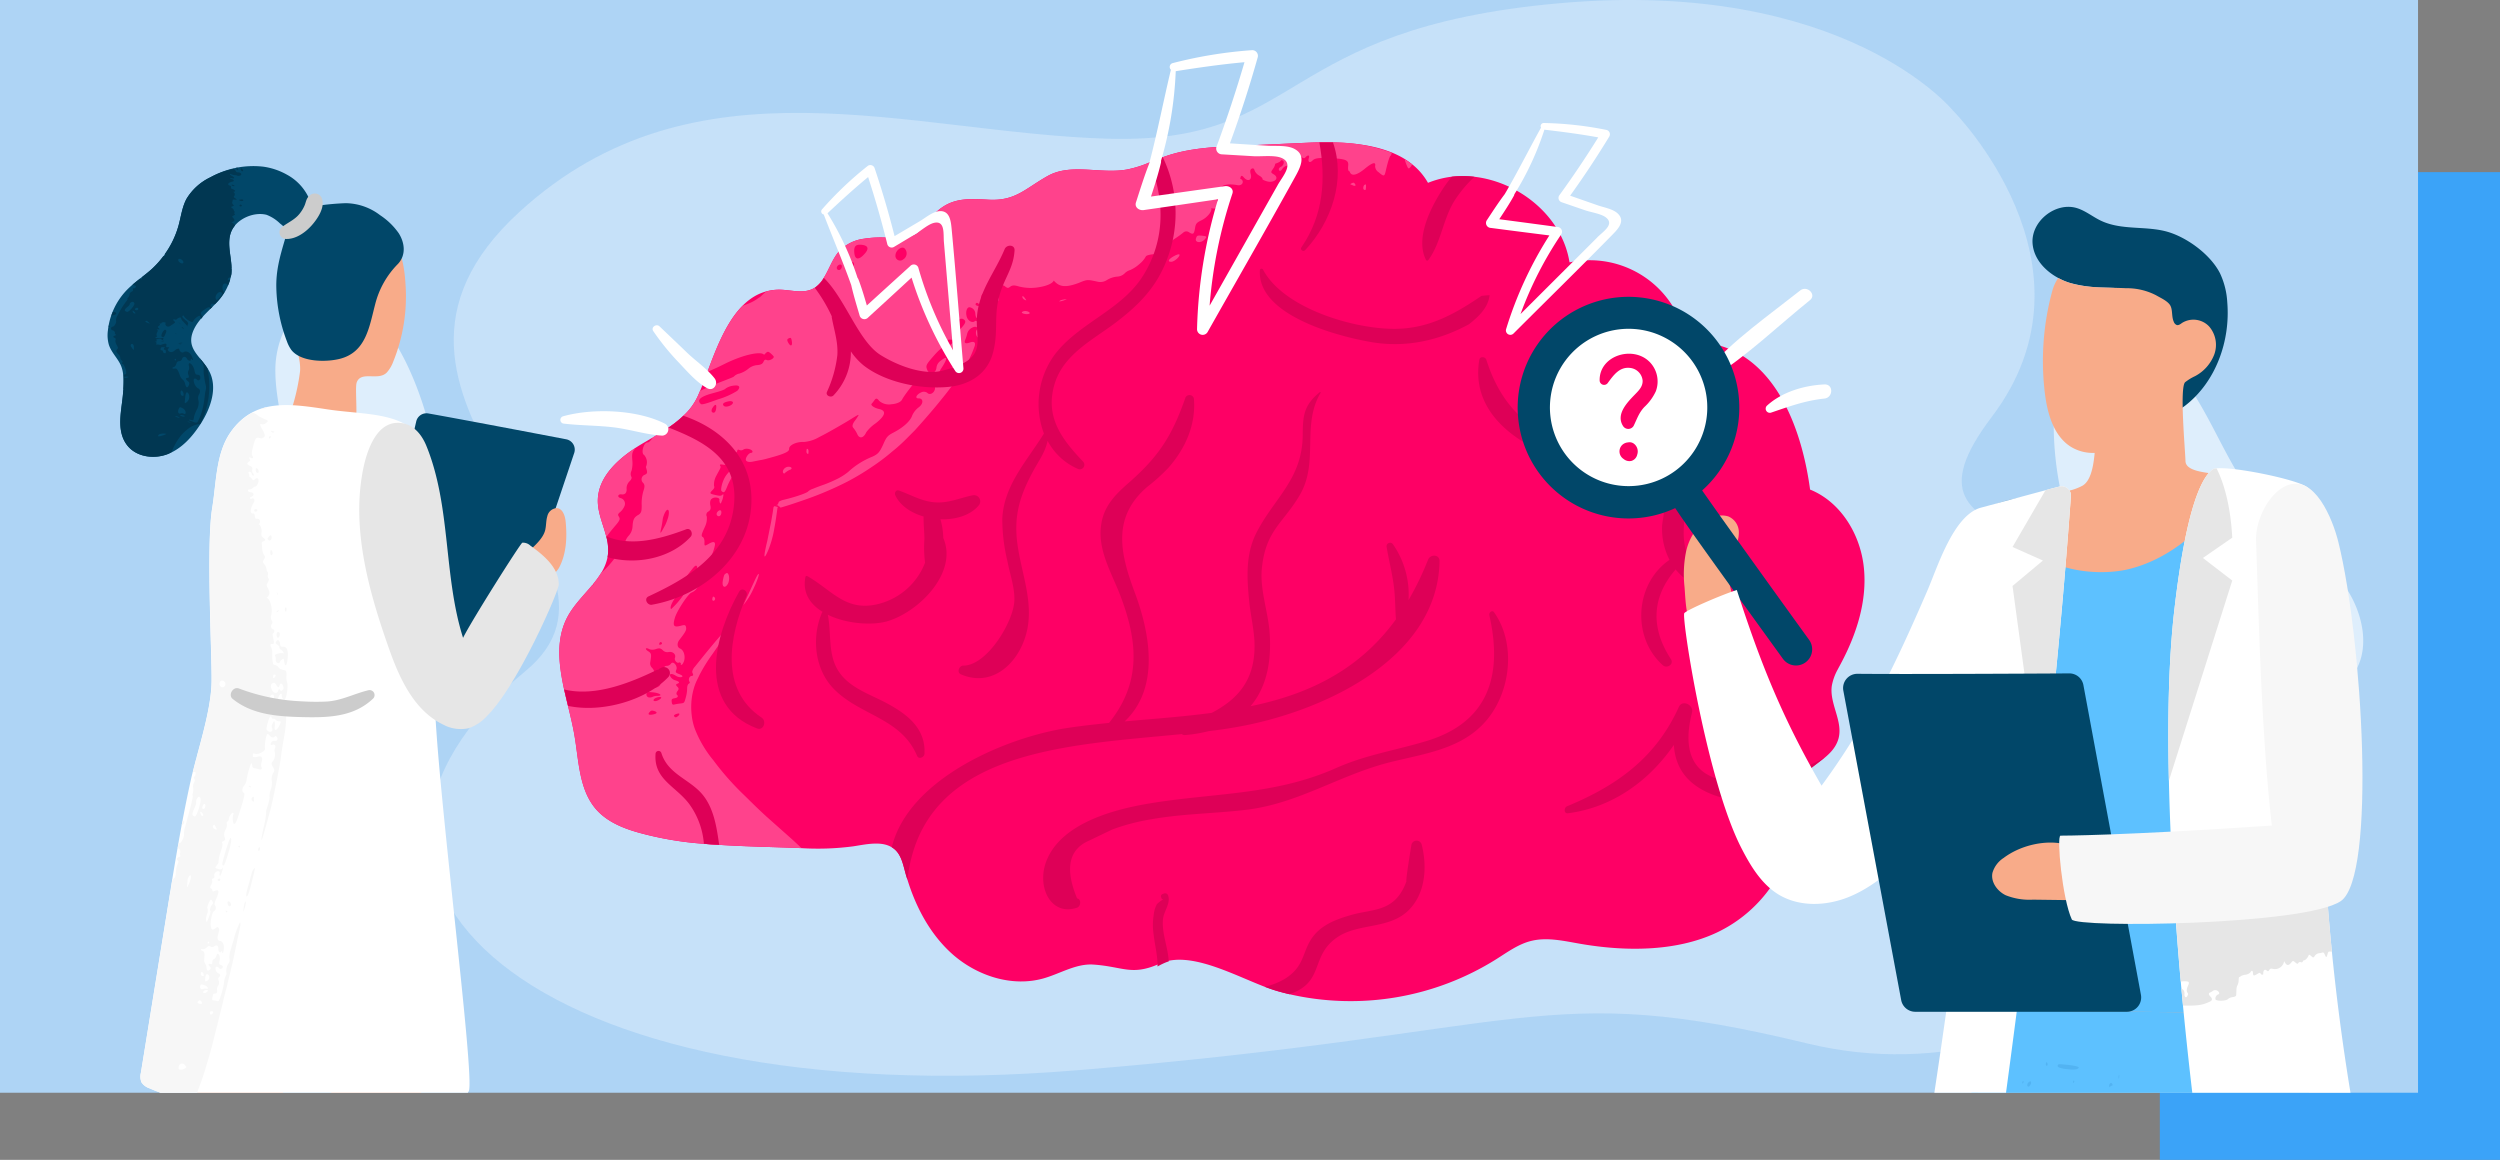 <svg xmlns="http://www.w3.org/2000/svg" xmlns:xlink="http://www.w3.org/1999/xlink" width="610" height="283" viewBox="0 0 610 283">
  <rect x="0" y="0" width="610" height="283" fill="#808080" stroke="none"/>
  <defs>
    <clipPath id="clip-path">
      <rect id="AdobeStock_40011019" width="590" height="266.625" transform="translate(810 404)" fill="#aed4f5"/>
    </clipPath>
  </defs>
  <g id="Grupo_136241" data-name="Grupo 136241" transform="translate(-810 -404)">
    <rect id="Rectángulo_33765" data-name="Rectángulo 33765" width="83" height="241" transform="translate(1337 446)" fill="#3ba3f8"/>
    <rect id="AdobeStock_40011019-2" data-name="AdobeStock_40011019" width="590" height="266.625" transform="translate(810 404)" fill="#aed4f5"/>
    <g id="Enmascarar_grupo_103" data-name="Enmascarar grupo 103" clip-path="url(#clip-path)">
      <g id="Grupo_136133" data-name="Grupo 136133">
        <path id="Trazado_126381" data-name="Trazado 126381" d="M408.552,295.6s-26.362-32.366-96.013-26.17-61.986,34.432-110.209,33.055S101.609,281.136,58.777,320.357c-49.689,45.5,35.221,84.2,1.5,112.007-60.422,49.819,0,108.54,134.94,97.392,111.91-9.242,112.912-22.211,177.871-6.5s124.024-42.3,100.426-87.715-83.574-28.1-55.472-65.184S408.552,295.6,408.552,295.6Z" transform="translate(877.956 135.359)" fill="#deeefc" opacity="0.506"/>
        <path id="Trazado_126379" data-name="Trazado 126379" d="M9.741,84.787a8.054,8.054,0,0,1-4.664-.109,6.857,6.857,0,0,1-3.108-3.3C-2.246,73.31.9,63.281,5.828,55.632s11.594-14.25,15.24-22.587C24.145,26,24.891,18.081,28.248,11.168S39.146-1.769,46.5.479c16.489,5.039,11.327,39.343,6.627,51.29C46.515,68.588,26.913,81.525,9.741,84.787Z" transform="translate(846.869 495.72) rotate(-25)" fill="#deeefc"/>
        <path id="Trazado_126382" data-name="Trazado 126382" d="M11.221,97.666a9.277,9.277,0,0,1-5.372-.125,7.9,7.9,0,0,1-3.58-3.8c-4.857-9.291-1.235-20.843,4.445-29.655S20.069,47.668,24.269,38.064c3.543-8.113,4.4-17.237,8.27-25.2S45.092-2.038,53.559.552c18.993,5.8,13.048,45.319,7.634,59.08C53.58,79.006,31,93.909,11.221,97.666Z" transform="translate(1406.397 521.418) rotate(115)" fill="#deeefc"/>
      </g>
      <g id="Grupo_136134" data-name="Grupo 136134" transform="translate(6277.879 11789.671)">
        <path id="Trazado_128642" data-name="Trazado 128642" d="M363.845,187.456c-.477,4.271,2.8,8.519,1.659,12.649-1.33,4.768-6.883,6.218-9.446,10.132a4.325,4.325,0,0,0-.4.688,3.98,3.98,0,0,0-.26.522,2.861,2.861,0,0,0-.191.476c-.023.046-.048.117-.071.166a4.811,4.811,0,0,0-.143.522,7.427,7.427,0,0,0-.285.948c-1.779,6.717-.331,13.36-3.937,19.934a33.674,33.674,0,0,1-14.976,13.954c-9.989,4.7-22.378,4.6-33.055,2.775-4.08-.688-8.307-1.756-12.341-.711-3.063.782-5.7,2.729-8.378,4.413a66.863,66.863,0,0,1-50.452,8.567c-1.019-.237-2.016-.5-3.012-.782-.951-.285-1.993-.642-3.06-1.045-7.143-2.729-16.446-7.785-23.448-6.337a9.085,9.085,0,0,0-2.11.665c-.214.1-.405.191-.594.262-6.406,2.7-8.5.5-15.592,0-4.222-.308-8.091,2.184-12.147,3.346-7.665,2.207-16.186-.545-22.19-5.79-5.412-4.77-8.949-11.345-11.082-18.25-.24-.713-.454-1.447-.64-2.184-.479-1.779-.928-3.677-2.207-4.984a4.791,4.791,0,0,0-.973-.757c-2.563-1.567-6.243-.736-9.375-.24a65.706,65.706,0,0,1-12.983.428c-3.343-.12-6.692-.237-10.035-.331-3.229-.12-6.48-.24-9.729-.451-1.236-.048-2.495-.143-3.728-.262a81.124,81.124,0,0,1-16.018-2.752c-3.774-1.068-7.571-2.635-10.183-5.553-4.268-4.8-4.294-11.867-5.384-18.2-.4-2.349-1-4.747-1.567-7.143-.334-1.33-.64-2.683-.948-4.011-1.353-6.289-2.067-12.484.948-17.942,2.823-5.1,8.592-8.781,9.635-14.334a8.451,8.451,0,0,0,.143-1.068,12.216,12.216,0,0,0-.474-4.034c-.711-2.849-2.018-5.624-2.041-8.567-.025-6.1,5.364-10.751,10.608-13.883,2.181-1.3,4.533-2.609,6.666-4.082a26.6,26.6,0,0,0,3.608-2.872,15.014,15.014,0,0,0,3.466-4.673c3.917-8.45,7.331-25.584,19.435-26.081,2.869-.12,5.955,1.068,8.564-.166.214-.094.408-.214.6-.308a7.184,7.184,0,0,0,2.2-2.421c1.3-2.067,2.115-4.653,3.748-6.5a10.047,10.047,0,0,1,5.981-3.037,26.61,26.61,0,0,1,6.006-.26c2.446.14,5.1.308,7.094-1.116a14.76,14.76,0,0,0,2.732-3.086c4.34-5.5,8.516-5.435,14.5-5.079,6.717.405,8.993-2.658,14.593-5.79,5.649-3.157,12.766-.451,19.173-1.542a26.851,26.851,0,0,0,5.7-1.781c1.068-.4,2.115-.854,3.183-1.233.308-.12.614-.237.922-.334,5.672-1.921,11.775-2.207,17.776-2.467,5.481-.237,10.939-.5,16.4-.736,1.017-.046,2.064-.094,3.106-.094,1.091-.023,2.209-.023,3.323,0,9.278.214,18.818,2.158,23.183,9.872a22.906,22.906,0,0,1,5.815-1.5,24.025,24.025,0,0,1,5.53.025c11.011,1.282,21.428,9.729,23.186,20.882A23.845,23.845,0,0,1,326.017,96.3c.828,1.758,1.516,3.68,2.918,5.007a7.618,7.618,0,0,0,2.823,1.616c1.424.522,2.989.805,4.462,1.21.357.094.688.189,1.019.308,13.5,4.436,19.412,20.645,21.333,34.908,7.525,3.037,12.318,11.011,13.126,19.1.828,8.068-1.781,16.161-5.6,23.326-.262.5-.522.973-.785,1.473a13,13,0,0,0-1.447,4.034c0,.046-.02.117-.02.166" transform="translate(-5384.79 -11405.565)" fill="#fe0065"/>
        <path id="Trazado_128643" data-name="Trazado 128643" d="M135.748,58.111a2.23,2.23,0,0,0,.382-.64,18.3,18.3,0,0,0-1.781-1.218,7.293,7.293,0,0,0,.321,1.063c.51,1.3.573,1.351,1.078.8" transform="translate(-5259.459 -11403.033)" fill="#ff428c"/>
        <path id="Trazado_128644" data-name="Trazado 128644" d="M62.244,100.615c-.319-.469-.306-.66.3-1.162a3.834,3.834,0,0,0,1-1.356,1.423,1.423,0,0,0-.9-2.046c-.372-.084-.627-.341-.563-.576.059-.252.413-.4.787-.326.78.092,1.353-.293,1.231-1.524a2.4,2.4,0,0,1,.691-1.631c.525-.522.66-.894.436-1.221a1.585,1.585,0,0,1,.064-1.338,6.957,6.957,0,0,0,.206-2.688c-.12-1.447.018-2.039.54-2.558.018-.1.038-.171.056-.262C61.4,87.018,57.054,91.319,57.074,96.8c.025,2.943,1.33,5.718,2.041,8.567.018.061.023.12.038.181.675-.928,1.47-1.911,2.4-2.992.966-1.142.986-1.465.691-1.942" transform="translate(-5379.095 -11360.189)" fill="#ff428c"/>
        <path id="Trazado_128645" data-name="Trazado 128645" d="M69.838,88c-.833,1.437-1.08,3.183-.887,3.384.655.665.877.3,1.521-1.343a18.894,18.894,0,0,1,1.57-2.867c.39-.637.489-1.075.222-1.333-.191-.206-1.57.721-2.426,2.158" transform="translate(-5360.804 -11357.273)" fill="#ff428c"/>
        <path id="Trazado_128646" data-name="Trazado 128646" d="M101.269,70.219a5.008,5.008,0,0,0,1.835-.594c-1.4.161-1.794.382-1.835.594" transform="translate(-5310.673 -11382.331)" fill="#ff428c"/>
        <path id="Trazado_128647" data-name="Trazado 128647" d="M112.927,65.833c-1.323.736-1.588,1.422-.492,1.333.762-.069,2.146-1.373,1.919-1.766-.092-.168-.721.025-1.427.433" transform="translate(-5294.443 -11388.966)" fill="#ff428c"/>
        <path id="Trazado_128648" data-name="Trazado 128648" d="M114.377,64.275c-.313,1.027,1.19,1.2,2.095.27.708-.729.619-.846-.739-.976-1-.082-1.152,0-1.356.706" transform="translate(-5290.445 -11391.748)" fill="#ff428c"/>
        <path id="Trazado_128649" data-name="Trazado 128649" d="M98.708,70.367c-.724-1.256-1.2-1.241-.879-.53a1.259,1.259,0,0,0,.879.53" transform="translate(-5316.157 -11382.754)" fill="#ff428c"/>
        <path id="Trazado_128650" data-name="Trazado 128650" d="M98.829,70.8a1.465,1.465,0,0,0-1.1.2c-.178.183.13.395.719.489.548.094,1.108.005,1.149-.194s-.359-.423-.77-.492" transform="translate(-5316.229 -11380.55)" fill="#ff428c"/>
        <path id="Trazado_128651" data-name="Trazado 128651" d="M123.5,57.68c-.821.359-.8,1.338,0,1.251.573-.066,1.259-.749,1.21-1.277-.031-.344-.273-.344-1.213.025" transform="translate(-5277.195 -11401.258)" fill="#ff428c"/>
        <path id="Trazado_128652" data-name="Trazado 128652" d="M130.389,59.306c-.059.4.036.752.545.68a3.4,3.4,0,0,0,.076-1.325c-.3-.048-.558.219-.622.645" transform="translate(-5265.613 -11399.313)" fill="#ff428c"/>
        <path id="Trazado_128653" data-name="Trazado 128653" d="M117.158,59.7c-.013.637.91,1.111,1.068.571a.835.835,0,0,0-.2-.805c-.41-.339-.856-.234-.864.234" transform="translate(-5286.074 -11398.366)" fill="#ff428c"/>
        <path id="Trazado_128654" data-name="Trazado 128654" d="M129.116,58.851c1.266.657,1.529.448,1.162-.1-.255-.38-.474-.359-1.162.1" transform="translate(-5267.561 -11399.581)" fill="#ff428c"/>
        <path id="Trazado_128655" data-name="Trazado 128655" d="M95.2,69.9c.084.624.51,1.065.629.556a2.147,2.147,0,0,0,.01-.78c-.122-.622-.726-.459-.64.224" transform="translate(-5320.083 -11382.848)" fill="#ff428c"/>
        <path id="Trazado_128656" data-name="Trazado 128656" d="M71.016,103.534a17.84,17.84,0,0,0,2.51-4.087c.869-1.789,1.473-3.634,1.187-3.488-.354.074-1.4,2.7-3.7,7.576" transform="translate(-5357.51 -11341.575)" fill="#ff428c"/>
        <path id="Trazado_128657" data-name="Trazado 128657" d="M69.924,95.91c-.5.262-.558.4-.833,1.8-.311,1.516.477,2.072,1.223.815.6-1.055.291-2.984-.39-2.617" transform="translate(-5360.6 -11341.709)" fill="#ff428c"/>
        <path id="Trazado_128658" data-name="Trazado 128658" d="M68.222,98.107c-.209.433-.247.887-.076.994.456.306,1.035-.719.076-.994" transform="translate(-5362.122 -11338.235)" fill="#ff428c"/>
        <path id="Trazado_128659" data-name="Trazado 128659" d="M68.835,90.065c-.535.461-.5,1.063.046,1.244.3.082.612-.2.7-.606.168-.785-.214-1.1-.744-.637" transform="translate(-5361.48 -11351.021)" fill="#ff428c"/>
        <path id="Trazado_128660" data-name="Trazado 128660" d="M96.395,71.095a1.5,1.5,0,0,0,0-1.552c-.224-.349-.344-.423-.377-.143a3.942,3.942,0,0,0,.018.688c.038.51.028.922-.043.925s-.074.372.015.818a11.674,11.674,0,0,1,.168,1.356,14.956,14.956,0,0,0-1.633-3.5c-.059.538-.148.729-.293.736s-.166.293-.053.581c.324.826.525,1.129.65,1.1.061-.025.344.262.6.642.438.645.441.688.395.854a1.125,1.125,0,0,0,.721,1.366c.115.015.171-.051.2-.183a.942.942,0,0,0,.064-.41,8.716,8.716,0,0,0-.339-1.847c-.306-1.083-.324-1.2-.094-1.43" transform="translate(-5321.74 -11382.945)" fill="#ff428c"/>
        <path id="Trazado_128661" data-name="Trazado 128661" d="M76.418,86.462c.836-.227.568-.831-.336-.772-1.022.071-1.717,1.317-.971,1.679a5.2,5.2,0,0,1,1.307-.907" transform="translate(-5351.654 -11357.467)" fill="#ff428c"/>
        <path id="Trazado_128662" data-name="Trazado 128662" d="M77.5,85.228c.214-1.073-.1-1.33-.354-1.243-.245.948.056,1.21.354,1.243" transform="translate(-5348.166 -11360.123)" fill="#ff428c"/>
        <path id="Trazado_128663" data-name="Trazado 128663" d="M71.908,87.723c-.324-.482-.573-.527-.68-.41.377.466.609.477.68.41" transform="translate(-5357.183 -11355.031)" fill="#ff428c"/>
        <path id="Trazado_128664" data-name="Trazado 128664" d="M75.342,89.533a.458.458,0,0,1-.082.155c.008-.24-.117.754-.234,1.437-.135.782-.265,1.534-.382,2.209-.352,1.753-.668,3.323-.922,4.592-.869,3.578-1.014,5.114.168,2.421.224-.525.5-1.274.785-2.191.227-.757.476-1.723.614-2.456s.395-2.128.614-3.626c.094-.67.2-1.407.3-2.163.028-.173.043-.069.048-.12.059-.048.046-.1-.023-.145-.683-.242-.869-.194-.887-.112" transform="translate(-5354.383 -11351.612)" fill="#ff428c"/>
        <path id="Trazado_128665" data-name="Trazado 128665" d="M74.535,89.577a1.823,1.823,0,0,0-.367-.255c-.038-.005.046.084.209.206a3.88,3.88,0,0,0,.385.257c.048.025-.061-.074-.227-.209" transform="translate(-5352.644 -11351.836)" fill="#ff428c"/>
        <path id="Trazado_128666" data-name="Trazado 128666" d="M103.8,219.013c-2.4-2.176-4.52-4.347-5.769-5.542a66.647,66.647,0,0,1-7.051-8.057,27.863,27.863,0,0,1-4.513-7.645,13.982,13.982,0,0,1-.772-3.313,16.655,16.655,0,0,1-.018-3.975,15.739,15.739,0,0,1,.889-3.7c.4-1,.8-1.679.994-2.148a40.216,40.216,0,0,1,3.155-5.1c1.289-1.853,2.383-3.46,2.925-4.408.576-1,.708-1.465.52-1.605-.155-.145-3.379,3.68-5.6,6.432l-2.118,2.635a2.548,2.548,0,0,0-.55.91.753.753,0,0,0,.023.673c.209.461.178.581-.275.665-.6.074-.838.981-.454,1.455.092.125,0,.313-.211.433-.237.11-.418.647-.4,1.182a8.6,8.6,0,0,1-.344,2.214c-.349,1.272-.344,1.323-1.287,1.424a13.415,13.415,0,0,0-1.5.25c-.42.112-.568-.038-.635-.624-.094-.655.071-.8.7-.9.81-.138.994-.494.54-.884-.133-.125-.115-.525.168-.866.375-.482.336-.691-.036-1.07-.4-.405-.428-.561.064-.747.622-.245.385-.522-.594-.815-.714-.2-1.384-.961-1.249-1.371.143-.313.752-.168,1.432.278.591.382,1.43.443,1.58.168.087-.161-.173-.347-.813-.6-.866-.344-.915-.443-.66-1.078.382-.851-.79-2.3-1.343-1.414a1.328,1.328,0,0,1-.968.494c-.436-.005-.652.181-.693.568-.023.489-.122.545-.744.336-.93-.329-1.042-.033-.25.6.553.431.581.527.061.805-.762.408-1.335.186-1.4-.668a2.144,2.144,0,0,0-.591-1.157,1.514,1.514,0,0,1-.469-1.18c.336-2.09.382-2.321-.507-2.89s-.573-1,.354-.466a2.351,2.351,0,0,0,1.534-.036c.856-.293,1.162-.229,1.7.262a1.5,1.5,0,0,0,1.435.451c1.057-.189,1.85.6,1.542,1.409-.265.711.713,1.534,1.017,1.1.55.161.51.334.324.4.245.408.438.222.759-.42.5-1.052.252-2.908-.91-3.371-.642-.27-.762-1.236-.11-2.077,1.45-1.875,1.763-2.388,1.631-3.037-.1-.632-.321-.688-1.348-.395-1.628.41-1.972.071-1.394-1.921.487-1.7,3.139-5.746,4.026-6.182a2.869,2.869,0,0,0,1.853-2.816c-.125-1.078.11-1.381,1.853-4.095a12.353,12.353,0,0,0,2.069-4.76c.051-.849-.5-.843-1.61-.191-.956.55-1,.51-.956-.474.025-.571-.178-1.134-.454-1.259-.387-.178-.29-.627.42-2.156.079-.181.158-.359.219-.494a4.518,4.518,0,0,0,.372-2.326.9.9,0,0,1,.415-1.228c.51-.344.624-.708.459-1.47-.15-.675-.038-1.391.329-1.616.65-.578,2.028-.3,1.881.252a.692.692,0,0,0,.02.362.944.944,0,0,0,.173.489c.1.11.219-.056.354-.464a3.366,3.366,0,0,0,.3-.861c.189-.793.166-1.065-.082-.808-.311.329-.619.359-1.72.1-1.493-.336-1.506-.4-.685-1.241.377-.377.494-.7.329-.956a4.4,4.4,0,0,1,.576-2.533c.734-1.435,1.2-1.993.963-2.339-.232-.367-.094-.456.617-.349.871.143.828.1.782-.815-.028-.777.217-1.111,1.3-1.547.879-.306,1.358-.627,1.414-.943.053-.367.214-.441.553-.255a.989.989,0,0,0,.948-.1c.581-.433,2-.153,2.212.392.087.2-.064.385-.341.405-.652.033-1.534,1.43-1.2,1.875.242.357.958.418,1.766.227l1.58-.316a13.418,13.418,0,0,0,1.539-.329c1.432-.382,2.569-.7,3.445-1,1.728-.589,2.2-.989,2.166-1.43-.069-.917,1.827-1.784,3.575-1.689a8.69,8.69,0,0,0,3.725-1.18c1.982-.981,4.523-2.462,6.526-3.636,1.962-1.165,3.206-2.046,3.114-1.715a11.71,11.71,0,0,1-.953,1.43c-.515.7-.665,1.289-.349,1.623a7.01,7.01,0,0,1,1.017,1.621c.53,1.144,1.537.915,2.181-.538a9.488,9.488,0,0,1,2.3-2.174c2.479-1.949,2.6-3.091.813-3.473-1.256-.278-2.179-.979-1.794-1.3,0,0,.39-.459.663-.849.38-.55.642-.51,1.175.181a3.667,3.667,0,0,0,3,.8c1.175-.082,2.319-.517,2.6-1.2.627-1.215,4.289-5.856,4.923-6.077.375-.138.571.122.693.928.206,1.424.747,1.99,1.626,1.613.578-.245.688-.15.759.652.094,1.17-1.2,2.051-1.9,1.292a1.43,1.43,0,0,0-1.47-.1c-1.187.53-1.613,1.5-.637,1.463,1.147-.038,1.323,1.233-.01,2.214a5.111,5.111,0,0,0-1.552,1.975c-.42,1.33-2.184,2.91-4.436,4.085-1.5.787-1.8,1.017-2.653,3.012-.846,1.817-1.221,2.319-2.671,2.958a19.176,19.176,0,0,0-5.884,3.728,14.776,14.776,0,0,1-2.388,1.552,32.465,32.465,0,0,1-3.427,1.5c-1.037.357-2,.721-2.727,1.027a3.35,3.35,0,0,0-1.144.6c-.122.357-3.114,1.419-6.146,2.123-.471.107-1.18.436-1.1.568-.054.178-.059.326-.186.4-.306.219.133.5.408.685a.686.686,0,0,1,.153.158c.031.023.005.061.074.066a4.182,4.182,0,0,0,.5-.138l.543-.161c.854-.255,2.484-.78,5-1.661a81.218,81.218,0,0,0,10.218-4.352,59.455,59.455,0,0,0,6.072-3.644,50.285,50.285,0,0,0,4.936-3.733,40.27,40.27,0,0,0,3.466-3.119c.889-.892,1.6-1.6,2.061-2.072,1.542-1.687,4.477-5.03,6.233-7.237,1.616-1.952,2.668-3.4,3.669-4.752.871-1.228,1.6-2.316,2.2-3.292a27.1,27.1,0,0,0,2.444-5.158c.354-.981-.084-1.351-1.17-.953-1.022.375-1.458.122-1.1-.663a9.381,9.381,0,0,0,.479-1.5,2.235,2.235,0,0,1,1.063-1.384c1.017-.606,1.735-.2,1.249.471-.387.563-.1,1.791.42,1.85.907-.089,3.259-2.668,2.961-3.175a1.716,1.716,0,0,1,.426-1.027c.227-.275-.031-.336-.313-.861a9.63,9.63,0,0,1-1.45-2.515,9.891,9.891,0,0,0-.652-1.455c-.25-.438-.4-.823-.331-.846s.125-.189.14-.367c-.008-.211.362-.471.734-.759.347-.347.787-.606.833-.976.158-.8.451-.8.612.082a1.474,1.474,0,0,0,.217.629c.15.181.336-.018.8-.405.38-.352.617-.339.652-.084.079.446.555.668.568.211.041-.5.046-.9.339-1.07a.756.756,0,0,1,.933.115c.619.487.821.5,1.328.079.512-.349.971-.377,2.1-.031a11.642,11.642,0,0,0,4.918.168c1.743-.27,3.3-.884,3.573-1.616,1.351,1.552,2.8,1.794,6.021.609,2.049-.841,2.123-.866,4.092-.459l.489.107a2.941,2.941,0,0,0,2.418-.41,5.841,5.841,0,0,1,2.357-.8,2.834,2.834,0,0,0,1.84-.714,3.2,3.2,0,0,1,1.452-.9,8.448,8.448,0,0,0,2.276-1.5,6.306,6.306,0,0,0,1.529-1.814c.11-.247.973-.477,1.873-.538,1.621-.1,1.735-.163,2.612-1.43a10.46,10.46,0,0,1,2.467-2.291,23.8,23.8,0,0,0,2.161-1.547,1.1,1.1,0,0,1,1.432-.082c1.014.617,1.21.471,1.458-1.05.173-1.06.372-1.315,1.58-1.891,1.437-.673,2.737-2.342,2.344-2.976,1.516.494,2.214-.714,1.526-1.682-.392-.54-.324-.8.405-1.307.622-.428.777-.747.54-1.1-.859-1.218,1.017-2.077,4.019-1.488a1.212,1.212,0,0,0,.973-.237.768.768,0,0,0-.364-1.322c.153-.94.4-.887.928-.291,1,1.114,2.021.553,1.638-.866-.2-.724-.13-1.139.232-1.317s.586-.036.711.456a2.509,2.509,0,0,0,1.119,1.226c.517.3.866.663.79.805s.428.41,1.1.6c1.73.487,3.144-.736,1.748-1.644-.849-.53-.864-.527-.27-1.4a2.755,2.755,0,0,0,.545-1.254c.871-.29,1.289-.522,1.463-.859,1.029,0,.606,1.317-.031,1.585-.339.14-.591.436-.558.655.084.568.566.441.953-.255a1.953,1.953,0,0,1,1.422-.7c.958-.069,1.121-.242,1.374-1.394.321-1.475.744-1.623,1.728-.752.51.456.747.489,1.042.145.561-.634,1.052-.535.821.148-.324.979.178,1.353.882.65.507-.522,1.328-.673,3.644-.632,4.712.206,5.214.525,5.058,1.98-.089.861.028,1.264.372,1.31.362,1.389,1.9.808,3.611-.594,2.016-1.669,2.813-1.8,2.592-.688a1.817,1.817,0,0,0,.838,1.47c1.315,1.1,1.435,1.075,1.743-.257.568-2.477,1.027-3.838,1.251-3.792,0,0,.115-.265.255-.678a41.066,41.066,0,0,0-14.39-2.543c-1.116-.023-2.232-.023-3.323,0-1.045,0-2.089.048-3.109.094-5.458.24-10.916.5-16.4.736-6,.262-12.1.545-17.776,2.469-.308.094-.617.214-.925.331-1.068.38-2.112.831-3.18,1.233a26.942,26.942,0,0,1-5.7,1.781c-6.406,1.091-13.526-1.616-19.175,1.542-5.6,3.132-7.876,6.195-14.593,5.79-5.981-.354-10.157-.426-14.5,5.079a14.821,14.821,0,0,1-2.729,3.086c-1.993,1.424-4.65,1.259-7.1,1.116a26.887,26.887,0,0,0-6,.26,10.046,10.046,0,0,0-5.981,3.037c-1.636,1.853-2.444,4.439-3.748,6.5a7.217,7.217,0,0,1-2.207,2.421c-.191.094-.38.214-.594.308-2.609,1.233-5.7.048-8.567.166a11.857,11.857,0,0,0-2.747.469c-.308.329-.589.525-.879.81l-.5.471-.456.285a10.006,10.006,0,0,1-2.418,1.345c-.423.176-.94.367-1.437.553-4.031,4.054-6.493,10.524-8.585,16.11,1.361-.578,2.742-1.208,4.2-1.939,4.653-2.324,8.985-3.172,9.632-2.225.892-.915.922-.9,1.577-.387a6.11,6.11,0,0,1,.77.78c.194.477-1.073,1.152-1.656.889-.42-.189-.614-.074-.838.441-.217.492-.652.719-1.524.79a3.851,3.851,0,0,0-2.2.925,6.44,6.44,0,0,1-2.133,1.136,2.437,2.437,0,0,0-1.3.673c-.059.158-1.116.553-3.713,1.554-1.205.482-2.767,1.1-4.628,2.036-.2.469-.395.935-.594,1.363a15.014,15.014,0,0,1-3.466,4.676,26.406,26.406,0,0,1-3.606,2.869c-1.2.826-2.456,1.593-3.723,2.344-.55.739-1.063,1.328-1.361,1.3-.966-.107-1.717,2.637-.882,3.045a2.662,2.662,0,0,1,.441,2.936c.441,1.419.39,1.56-.222,1.883a1.179,1.179,0,0,0-.418,2.021c.387.454.395.93.02,2.008a10.745,10.745,0,0,0-.405,3.3,8.484,8.484,0,0,1-.061,1.435,1.439,1.439,0,0,1-.8,1.063c-1.042.612-1.266,1.154-1.371,2.846a3.572,3.572,0,0,1-.9,2.176,4.04,4.04,0,0,0-.966,1.779c-.148.772-.329,1.029-.889,1.157-.533.122-.7.319-.675.805.094.836-2.785,4.271-4.194,5.3a22.887,22.887,0,0,1-1.891,2.635c-.018.387-.143.563-.336.41-2.028,2.436-4.388,4.775-5.909,7.52-3.012,5.458-2.3,11.653-.948,17.942.308,1.328.617,2.681.948,4.011.571,2.4,1.165,4.793,1.567,7.143,1.091,6.335,1.116,13.409,5.387,18.2,2.609,2.92,6.406,4.485,10.18,5.553a81.123,81.123,0,0,0,16.018,2.752c1.236.12,2.492.214,3.725.262,3.251.214,6.5.331,9.732.451,3.346.094,6.692.214,10.037.331.115.005.227.008.341.01-.665-.632-1.363-1.284-2.166-2.026-1.488-1.32-4-3.552-6.531-5.8m51.366-125.18c.178-.087.464.038.65.283.372.492.369.522-.168.431a.821.821,0,0,1-.617-.229.338.338,0,0,1,.135-.484m-1.435,1.088a1.633,1.633,0,0,1,1.19,1.539c.1,1.032.359,1.279.95.968.637-.217,1.088.288,1.114,1.1-.023.721-.115.826-.762.764-.464-.038-.736-.186-.719-.4.041-.484-.4-.887-.706-.627-.652.55-1.781-.1-2.028-1.266-.283-1.272.222-2.4.961-2.074m-1.837,2.813c.826.42.767.877-.3,2.082-1.154,1.338-1.656,1.524-1.807.214-.135-1.279,1.246-2.7,2.1-2.3m-3.993,5.782c.3-.787.27-.767,1.108-.742.948.076.956.428-.071,1.147-.938.647-1.374.479-1.037-.405m-3.03,3.1c1.977-2.263,2.915-2.513,2.688-1.116-.041.227.173.5.474.614a1.221,1.221,0,0,1,.652.91,1.712,1.712,0,0,0,.912,1.157c.8.395.785.459-.339,1.437-2.1,1.822-3.909,2.028-2.655.183,1.654-2.5,1.61-3.267-.1-1.9a2.355,2.355,0,0,0-1.065,1.7c-.145,1.542-1.832,1.858-2.3.426-.359-.976-.161-1.243,1.733-3.412m-7.153-26.037a1.716,1.716,0,0,1-.41,2.632,1.141,1.141,0,0,1-1.878-.953c-.013-1.261,1.618-2.472,2.288-1.679m-10.488-.94c1.621.191,1.8,1,.6,2.276-1.338,1.48-2.265,1.394-2.431-.262s.311-2.181,1.827-2.013m-2.342,4.24c.517-.059.573.66.14,1.154a.554.554,0,0,1-.787.059c-.405-.377-.023-1.134.647-1.213m-2.961.566c.5-.048.594.645.155,1.147a.56.56,0,0,1-.792.061c-.413-.372-.005-1.144.637-1.208M109.3,102.482c.581-.275.691-.232.838.841.127,1.035-.357,1.159-.889.2-.331-.586-.321-.866.051-1.045M90.729,120.5c-.247-.138-.265-.568-.028-.986.642-1.027,1.063-1.1.976-.189-.084,1.017-.4,1.47-.948,1.175m.856,7.237c-.706-.968-.224-1.71.851-1.259-.145,2.286-.051,2.319-.851,1.259m1.944-8.809c-.51-.489-.023-.907,1.3-1.134.512-.076.928.076.925.321-.015.665-1.71,1.31-2.225.813m-2.785-3.071c1.85-.479,3.04-.884,3.236-1.177a4.314,4.314,0,0,1,2.028-.7c1.376-.2,1.661.423.772,1.287a19.022,19.022,0,0,1-4.689,2.072c-1.99.716-3.876,1.422-4.166,1.139-.961-.922-.352-1.746,2.818-2.617M82.2,165.017a5.37,5.37,0,0,0,1.351-2.528c-.094-.7.53-1.559,2.217-3.687.963-1.251,1.3-1.228,1.348.334a1.568,1.568,0,0,1-.657,1.509c-.884.573-2.507,2.862-2.151,3.111.153.1-.609,1.386-1.646,2.642a18.929,18.929,0,0,1-2,2.115c-.415-.364.27-1.891,1.542-3.5m-3.978-16.189a19.754,19.754,0,0,0,.382-2.209,3.992,3.992,0,0,1,.219-.833c.268-.818.726-1.58,1.029-1.5s.347.762.107,1.771a13.776,13.776,0,0,1-.711,1.893c-1.269,2.38-1.363,2.416-1.027.877m.206,28.076c.01.181-.3.324-.663.313-.064-.828.652-.782.663-.313m-.729,9.212c.629.471.387,1.154-.525,1.5-.7.275-.772.265-.843-.426-.145-1.376.484-1.766,1.368-1.07m-2.9-1c.556.262.971,1.032.655,1.17a1.315,1.315,0,0,1-.808-.117c-.637-.275-.433-1.333.153-1.052m-.158,4.171c.056-.563.173-.586,1.616-.459,1.621.161,2.569.866,1.022.856a2.648,2.648,0,0,0-1.139.242,1.556,1.556,0,0,1-1.007.117.717.717,0,0,1-.492-.757m1.646,4.928c-1.1.214-1.4,0-.854-.6.339-.372.525-.4,1.052-.247.9.268.828.642-.2.843m.665-3.262c-.882.15-.714-.556.214-.849a1.932,1.932,0,0,1,1.007-.11c.339.181-.52.833-1.221.958m5.323,3.728c-.347.265-.5.306-.719.153-.385-.316-.186-.571.645-.8.629-.176.627.219.074.647m3.868,18.2a3.861,3.861,0,0,1-.535,1.779c-.385.548-.655.617-1.1.27-1.407-1.162-.917-2.671.775-2.951.91-.155.894-.138.859.9" transform="translate(-5384.789 -11405.565)" fill="#ff428c"/>
        <path id="Trazado_128681" data-name="Trazado 128681" d="M176.528,73.195c-.665.023-1.32.087-1.975.166-6.195,4.21-12.527,7.884-20.724,8.037-10.185.189-27.627-4.982-32.589-14.479a.411.411,0,0,0-.759.206c-.609,10.993,19,16.1,27.169,17.506,8.524,1.473,16.627-.431,23.843-4.345,2.383-1.875,4.709-4.072,5.035-7.092" transform="translate(-5280.951 -11386.834)" fill="#de0057"/>
        <path id="Trazado_128682" data-name="Trazado 128682" d="M126.6,65.7c-.237,3.631-1.684,5.6-2.966,8.852-2.563,6.549-.711,10.014-2.278,16.018-1.376,5.316-5.838,7.973-11.082,8.424-6.669.594-15.118-1.093-20.457-5.221a15.884,15.884,0,0,1-3.157-3.466,15.228,15.228,0,0,1-4.294,10.8c-.617.545-1.921,0-1.544-.9a29.586,29.586,0,0,0,2.541-8.97c.214-3.277-.808-6.123-1.376-9.3,0-.048.023-.12.023-.166a37.7,37.7,0,0,0-4.154-6.977,7.2,7.2,0,0,0,2.209-2.421c5.219,5.053,8.424,15.424,13.834,18.818,3.891,2.444,10.274,5.007,15,3.845,11.556-2.849,8.068-7.025,8.542-13.337.5-6.218,4.391-10.679,6.74-16.326.474-1.187,2.538-1.187,2.421.331" transform="translate(-5346.929 -11390.242)" fill="#de0057"/>
        <path id="Trazado_128683" data-name="Trazado 128683" d="M63.139,126.911c-1.162.214-2.064-1.47-.854-2.041,9.492-4.413,19.15-10.086,20.74-21.428,1.661-11.89-6.928-16.257-15.852-19.769A26.6,26.6,0,0,0,70.781,80.8c8.638,2.943,15.97,9.326,16.563,19.1.854,14.168-11.153,24.679-24.205,27.006" transform="translate(-5371.917 -11365.028)" fill="#de0057"/>
        <path id="Trazado_128684" data-name="Trazado 128684" d="M78.5,93.538c-4.819,5.27-13.266,6.977-20.289,4.984a8.57,8.57,0,0,0,.14-1.068,12.141,12.141,0,0,0-.474-4.034c5.718,2.4,12.175,1.091,19.555-1.71,1.091-.4,1.733,1.091,1.068,1.827" transform="translate(-5377.855 -11348.243)" fill="#de0057"/>
        <path id="Trazado_128685" data-name="Trazado 128685" d="M79.268,107.3c-5.221,5.5-15.947,8.827-24.468,7.025-.331-1.33-.64-2.683-.948-4.011,7.736,1.9,16.612-1.758,23.66-5.27a1.446,1.446,0,0,1,1.756,2.255" transform="translate(-5384.083 -11327.76)" fill="#de0057"/>
        <path id="Trazado_128686" data-name="Trazado 128686" d="M78.145,135.815c-1.233-.048-2.492-.143-3.725-.262a19.009,19.009,0,0,0-3.56-9.681c-3.3-4.413-8.71-6-8.236-12.27a.728.728,0,0,1,1.424-.189c1.638,5.29,7.12,6.406,10.228,10.369,2.327,2.966,3.109,6.883,3.654,10.537l.214,1.5" transform="translate(-5370.549 -11315.341)" fill="#de0057"/>
        <path id="Trazado_128687" data-name="Trazado 128687" d="M79.526,128.7c-10.351-6.878-7.866-19.98-3.692-29.686.512-1.193-1.114-2.245-1.791-1.047-6.075,10.707-10.445,27.734,4.37,33.376,1.6.612,2.408-1.784,1.114-2.642" transform="translate(-5361.571 -11339.271)" fill="#de0057"/>
        <path id="Trazado_128688" data-name="Trazado 128688" d="M117.842,89.162c-3.259.675-6.037,2.033-9.482,1.687-3.122-.316-5.611-1.842-8.5-2.862-.7-.247-1.142.586-.879,1.144,1.187,2.551,3.848,4.312,6.913,5.206-.033,1.819.181,3.646.2,5.471a28.773,28.773,0,0,0,.158,5.779A16.465,16.465,0,0,1,95.026,115.63c-8.088,2.12-11.48-3.353-17.519-6.763a.3.3,0,0,0-.436.178c-.8,3.891,1.149,6.7,4.192,8.564-.046.046-.107.069-.135.135-2.625,6.039-1.845,13.877,2.9,18.694,6.4,6.5,16.349,7.02,20.278,16.288.4.953,1.748.367,1.8-.487.339-6.235-4.253-9.726-9.4-12.456-4.011-2.125-8.949-3.68-11.559-7.693-2.683-4.125-1.7-9.209-2.625-13.783,4.589,2.237,10.891,2.671,14.593,1.557,7.724-2.321,17.2-11.9,13.579-20.3A17.456,17.456,0,0,0,110,95c3.659.133,7.27-.922,9.3-3.325a1.515,1.515,0,0,0-1.46-2.51" transform="translate(-5348.415 -11353.973)" fill="#de0057"/>
        <path id="Trazado_128689" data-name="Trazado 128689" d="M218.88,119.814c-.451,24.277-29.4,36.926-49.432,40.437-2.23.4-4.556.736-6.951,1.022a33.791,33.791,0,0,1-5.721.948,1.04,1.04,0,0,1-.782-.237c-28.073,2.778-63.386,3.8-66.946,35.547-.237-.711-.451-1.447-.64-2.181-.474-1.781-.925-3.68-2.207-4.984a4.9,4.9,0,0,0-.973-.759c4.011-16.612,27.577-26.746,42.738-29.1,3.417-.52,6.86-.9,10.3-1.256a.586.586,0,0,1,.1-.166c7.782-9.8,6.857-19.7,2.7-30.708-1.947-5.2-5.293-10.585-4.864-16.4.357-5.173,3.18-8.116,6.906-11.367,7.334-6.432,10.537-11.51,13.717-20.574a1.091,1.091,0,0,1,2.135.283c.451,6.243-2.089,11.938-6.195,16.637a44.139,44.139,0,0,1-5.079,4.6c-8.85,7.476-6.714,16.423-3.178,25.867,3.843,10.277,6.075,23.423-2.469,31.468,7.1-.64,14.214-1.139,21.262-2.087,6.1-3.206,10.442-7.713,10.442-16.3,0-3.631-.948-7.285-1.3-10.845-.571-5.649-.928-11.416,1.684-16.66,4.271-8.5,11.3-13.169,11.367-24.014.023-4.8.308-7.285,4.154-10.42.117-.094.283.025.212.143-4.722,7.973-.354,16.8-5.053,24.893-4.034,6.931-8.33,8.567-9.281,17.919-.52,5.173,1.473,10.417,1.875,15.541.594,7.619-.948,13.788-4.65,18.13,1.875-.4,3.748-.831,5.6-1.351,13.217-3.631,22.852-10.157,29.9-19.863-.191-2.278-.166-4.556-.38-6.834-.334-3.631-1.3-7.191-1.9-10.8a.858.858,0,0,1,1.565-.64,21.506,21.506,0,0,1,3.774,13.6,73.109,73.109,0,0,0,4.77-9.872c.571-1.4,2.849-1.33,2.8.38" transform="translate(-5335.509 -11368.537)" fill="#de0057"/>
        <path id="Trazado_128690" data-name="Trazado 128690" d="M209.731,99.767c-.446-.629-1.3.064-1.144.739,3.534,15.478-.9,26.264-15.174,30.634-7.548,2.309-14.864,3.371-22.22,6.641-15.078,6.7-29.806,6.009-45.554,8.641-7.971,1.333-21.721,4.625-25.232,14.318C98.143,166.991,101.718,174,108,171.845c.9-.308,1.1-2.079,0-2.253q-4.549-10.92,2.986-14.132,2.775-1.334,5.547-2.665a50.854,50.854,0,0,1,9.574-2.515c7.667-1.371,15.475-1.391,23.183-2.314,12.733-1.526,22.844-8.536,35.048-11.6,9.574-2.4,20.411-3.5,25.976-13.8,3.776-6.995,3.99-16.364-.584-22.8" transform="translate(-5313.066 -11336.049)" fill="#de0057"/>
        <path id="Trazado_128691" data-name="Trazado 128691" d="M114.083,143.171a4.775,4.775,0,0,0-.545.166,15.584,15.584,0,0,0-2.184,1.068c.071-2.632-.665-5.219-.95-7.879a15.05,15.05,0,0,1,.025-4.722,6.969,6.969,0,0,1,.759-2.586,6.612,6.612,0,0,1,1.59-1.21.484.484,0,0,1-.477-.308,2.043,2.043,0,0,0-.094-.308.55.55,0,0,1,.38-.665,3.285,3.285,0,0,1,.428-.166.769.769,0,0,1,.854.331c.879,1.97-1.019,3.988-1.185,6.029-.311,3.44,1.256,6.786,1.4,10.251" transform="translate(-5296.802 -11294.24)" fill="#de0057"/>
        <path id="Trazado_128692" data-name="Trazado 128692" d="M156.243,138.272c-4.842,5.03-12.506,3.157-17.8,6.928-6.169,4.391-3.132,10.254-10.369,13.337l-1.068.428c-1.022-.237-2.018-.5-3.015-.785-.95-.283-1.993-.64-3.06-1.042a16.723,16.723,0,0,0,4.865-1.9c5.221-3.206,4.128-6.954,7.214-10.7,2.3-2.755,5.672-3.94,9.018-4.913,5.41-1.567,10.725-.594,13.5-8.236-.262,0,1.139-8.519,1.233-8.993a1.291,1.291,0,0,1,2.467,0c1.353,5.267,1.022,11.722-2.989,15.875" transform="translate(-5280.229 -11302.039)" fill="#de0057"/>
        <path id="Trazado_128693" data-name="Trazado 128693" d="M213.073,121.543c-2.586,2.161-5.744,3.94-6.857,7.048a6.232,6.232,0,0,0-.38,1.733,27.755,27.755,0,0,1-19.792.4c-6.694-2.515-9.4-6.834-9.755-12.221-6.026,8.733-14.9,15.236-25.8,16.66-1.091.143-1.045-1.376-.237-1.71,12.221-5.053,21.667-11.864,27.266-24.228.831-1.875,3.68-.5,3.206,1.376-6.075,23.706,21.476,17.488,32.344,10.939" transform="translate(-5235.751 -11322.401)" fill="#de0057"/>
        <path id="Trazado_128694" data-name="Trazado 128694" d="M141.8,82.6c-2.637,5.958-6.765,9.943-11.867,13.811-5.578,4.225-12.766,7.713-14.925,15.093-2.352,8.068,1.942,13.48,7,18.818a1.113,1.113,0,0,1-1.353,1.733,15.157,15.157,0,0,1-7.308-6.811c-.688,3.015-2.018,4.556-3.68,7.665-3.583,6.692-4.768,11.747-3.417,19.246,1.093,6.218,3.394,12.458,2.184,18.841-1.493,7.785-8.113,14.713-16.232,11.225-1.091-.451-.474-2.135.594-2.135,5.792,0,12.2-10.7,12.435-15.781.143-3.251-1.091-6.5-1.684-9.683a43.849,43.849,0,0,1-1.259-10.394c.405-8.21,6-14.048,10.157-20.763a20.493,20.493,0,0,1,2.4-18.938c5.861-8.022,16.469-11.034,21.807-19.6,5.507-8.829,5.244-18.63,1.613-27.648,1.068-.4,2.112-.854,3.18-1.233A31.391,31.391,0,0,1,141.8,82.6" transform="translate(-5325.607 -11403.351)" fill="#de0057"/>
        <path id="Trazado_128695" data-name="Trazado 128695" d="M196.3,129.807c-6.049-7.532-5.053-11.339-3.975-20.319.176-1.465.663-2.994.293-4.442-.688-2.716-2.775-4.187-5.163-5.262-5.927-2.673-14.094-1.509-20.309-2.757-12.277-2.464-19.942-9.095-23.782-21.2-.245-.767-1.559-.92-1.718,0-2.67,15.74,14.96,24.187,27.893,26.134,3.639.55,8.032-.025,11.523.968q5.737-1.1,5.043,4.65a6.564,6.564,0,0,1,.558,5.463c0,1.007-.405,2.459-.426,3.511a16.764,16.764,0,0,0,1.819,8.1c-8.45,5.769-9.3,18.887-1.61,25.719,1,.889,2.765-.265,1.952-1.506-5.058-7.721-4.625-15.241,1.157-21.879a14.519,14.519,0,0,0,5.644,4.243.913.913,0,0,0,1.1-1.427" transform="translate(-5248.574 -11373.712)" fill="#de0057"/>
        <path id="Trazado_128696" data-name="Trazado 128696" d="M125.406,80.952c-.454.474-1.284-.143-.9-.688,5.458-7.9,6-16.754,4.391-25.63,1.091-.023,2.207-.023,3.323,0,3.155,9.041-.308,19.389-6.809,26.318" transform="translate(-5274.854 -11405.565)" fill="#de0057"/>
        <path id="Trazado_128697" data-name="Trazado 128697" d="M148.758,58.026a30.254,30.254,0,0,0-4.77,5.672c-2.918,4.533-3.346,10.394-6.477,14.616a.334.334,0,0,1-.571,0c-2.609-5.1.9-12.244,3.631-16.612a35.172,35.172,0,0,1,2.658-3.7,23.883,23.883,0,0,1,5.53.023" transform="translate(-5256.869 -11400.555)" fill="#de0057"/>
        <g id="Grupo_136131" data-name="Grupo 136131" transform="translate(-5331.161 -11373.438)">
          <path id="Trazado_128716" data-name="Trazado 128716" d="M147.2,38.656c-1.809-.922-4.6-.612-6.539-.736q-4.568-.287-9.133-.584,3.792-10.366,6.781-20.992a1.39,1.39,0,0,0-1.33-1.748,107.723,107.723,0,0,0-19.394,3.157.963.963,0,0,0-.464,1.626c-1.835,7.652-3.3,15.343-5.313,22.949-1.213,3.091-2.189,6.258-3.211,9.418-.4,1.226.81,2.026,1.873,1.875q9.082-1.3,18.156-2.648A119.2,119.2,0,0,0,123.5,82.72a1.382,1.382,0,0,0,2.556.693c7.079-12.55,14.283-25.039,21.247-37.652,1.277-2.314,3.091-5.474-.1-7.1m-4.026,8.863q-1.991,3.532-3.985,7.058-6.311,11.18-12.624,22.36a114.62,114.62,0,0,1,5.56-27.35c.4-1.185-.792-1.949-1.809-1.809q-9.028,1.254-18.051,2.538c.882-2.709,1.753-5.417,2.413-8.192a1.544,1.544,0,0,0,.031-.533A89.9,89.9,0,0,0,118.3,19.731c5.57-.882,11.159-1.682,16.777-2.194q-3.058,10.477-6.855,20.707a1.415,1.415,0,0,0,1.353,1.776q3.838.229,7.675.454c1.906.112,5.073-.321,6.822.405,3.229,1.338.347,4.434-.9,6.641" transform="translate(31.859 -14.593)" fill="#fff"/>
          <path id="Trazado_128717" data-name="Trazado 128717" d="M107.064,43.176c-1.58.2-3.257,1.636-4.564,2.411q-3.092,1.831-6.182,3.657-2.118-8.4-4.877-16.607a1.091,1.091,0,0,0-1.636-.545A84.554,84.554,0,0,0,78.626,42.707a.755.755,0,0,0,.415,1.259c2.194,5.772,4.64,11.406,6.7,17.226.578,2.541,1.345,5.025,2.077,7.527a1.214,1.214,0,0,0,2.046.387q5.313-4.854,10.6-9.737a93.62,93.62,0,0,0,10.7,22.847,1.084,1.084,0,0,0,1.962-.68c-.956-11.266-1.8-22.544-2.859-33.8-.194-2.067-.413-4.918-3.206-4.561m1.3,7.525.535,6.337q.845,10.037,1.692,20.075a89.883,89.883,0,0,1-8.478-20.189,1.17,1.17,0,0,0-1.972-.372q-5.3,4.8-10.583,9.619c-.624-2.146-1.259-4.286-2.056-6.378a1.121,1.121,0,0,0-.214-.359,70.461,70.461,0,0,0-7.331-15.761c3.226-3.032,6.5-6.021,9.912-8.837q2.645,8.145,4.7,16.456a1.113,1.113,0,0,0,1.664.556q2.588-1.552,5.175-3.1c1.287-.77,3.15-2.449,4.6-2.752,2.686-.558,2.184,2.721,2.352,4.7" transform="translate(-14.761 -3.864)" fill="#fff"/>
          <path id="Trazado_128718" data-name="Trazado 128718" d="M174.189,49.912c-1.172-1.078-3.351-1.435-4.786-1.934l-6.781-2.37q5.053-7.033,9.556-14.433a1.094,1.094,0,0,0-.64-1.6,84.672,84.672,0,0,0-15.322-1.7A.755.755,0,0,0,155.524,29c-3,5.4-5.731,10.9-8.855,16.224-1.57,2.079-2.976,4.268-4.416,6.439a1.211,1.211,0,0,0,1.022,1.812q7.136.936,14.28,1.832a93.447,93.447,0,0,0-10.57,22.908,1.083,1.083,0,0,0,1.784,1.063c8-7.991,16.077-15.908,24-23.973,1.455-1.478,3.494-3.483,1.422-5.389m-4.913,5.848-4.5,4.5L150.519,74.49a89.8,89.8,0,0,1,9.971-19.5,1.169,1.169,0,0,0-.986-1.748q-7.087-.959-14.176-1.891c1.236-1.863,2.467-3.725,3.55-5.682a1.131,1.131,0,0,0,.135-.4,70.541,70.541,0,0,0,7.329-15.763c4.4.51,8.789,1.083,13.141,1.881q-4.518,7.278-9.548,14.2a1.112,1.112,0,0,0,.647,1.628q2.851.982,5.705,1.962c1.417.487,3.9.828,5.071,1.746,2.156,1.692-.675,3.422-2.082,4.829" transform="translate(83.772 -10.095)" fill="#fff"/>
          <path id="Trazado_128719" data-name="Trazado 128719" d="M79.055,58.558c-6.834-3.509-17.646-3.894-24.967-1.842A.913.913,0,0,0,54.33,58.5c4.013.479,8.062.42,12.081.9,3.99.471,7.876,1.786,11.867,2.028a1.549,1.549,0,0,0,.777-2.867" transform="translate(-53.435 32.634)" fill="#fff"/>
          <path id="Trazado_128720" data-name="Trazado 128720" d="M77.4,60.193c-1.837-2.365-4.6-4.217-6.765-6.309-2.217-2.143-4.457-4.261-6.684-6.388-.759-.729-2.161.234-1.514,1.167a59.825,59.825,0,0,0,5.993,7.425c2.133,2.222,4.421,4.984,7.127,6.493,1.608.9,2.854-1.086,1.842-2.388" transform="translate(-39.754 19.895)" fill="#fff"/>
          <path id="Trazado_128721" data-name="Trazado 128721" d="M186.159,44.143c-7.65,6.052-16.288,12.055-22.743,19.4-.823.938.229,2.533,1.394,1.807,8.434-5.272,15.967-12.611,23.721-18.839,1.689-1.356-.7-3.695-2.372-2.372" transform="translate(116.382 14.495)" fill="#fff"/>
          <path id="Trazado_128722" data-name="Trazado 128722" d="M183.194,52.905c-4.923.222-10.369,1.825-14.053,5.209a1.017,1.017,0,0,0,.981,1.689c4.429-1.506,8.368-2.958,13.072-3.45,2.158-.224,2.255-3.55,0-3.448" transform="translate(125.249 28.664)" fill="#fff"/>
        </g>
      </g>
      <g id="Grupo_136130" data-name="Grupo 136130" transform="translate(6565.008 11659.755)">
        <path id="Trazado_128669" data-name="Trazado 128669" d="M147.451,182.264c0,4.5-32.09,4.127-70.329,4.127s-68.93.374-68.93-4.127c0-3.3,31-4,69.235-4s70.024,2.122,70.024,4" transform="translate(-5748.838 -11081.655)" fill="#e6e6e6"/>
        <rect id="Rectángulo_36329" data-name="Rectángulo 36329" width="139.258" height="8.133" transform="translate(-5740.646 -10903.389)" fill="none"/>
        <path id="Trazado_128705" data-name="Trazado 128705" d="M30.01,233.7a5.37,5.37,0,0,0,.242,3.139,5.336,5.336,0,0,0,2.114,1.955,14.317,14.317,0,0,0,2.978,1.342,37.753,37.753,0,0,0,7.94,1.584,2.584,2.584,0,0,1,1.636.536,1.751,1.751,0,0,1-.055,2.307c-2.655,3.165-7.7,2.894-11.4,2.626-3.191-.242-6.382-.481-9.573-.59-2.062-.052-5.362,1.129-6.84-.884-.881-1.181-.481-2.817-.081-4.236.19-.619.348-1.235.487-1.878,1.794-7.162,2.171-14.644,2.572-21.968.829-15.286-.991-30.841,3.62-45.672.642-2.065,1.69-4.078,2.413-6.117a11.388,11.388,0,0,0,.726-4.343c-.19-3.943-1.339-7.779-1.29-11.747a5.891,5.891,0,0,1,2.575-5.069,7.88,7.88,0,0,1,3.165-.832c4.452-.484,9.472-.055,12.634,3.139,2.949,2.975,3.516,7.534,3.326,11.718-.377,8.743-3.355,17.164-5.875,25.559C37.36,197.6,34.486,211.2,31.62,224.8c-.619,2.949-1.238,5.927-1.61,8.9" transform="translate(-5733.171 -11146.661)" fill="#f8ab89"/>
        <path id="Trazado_128706" data-name="Trazado 128706" d="M80.335,244.82c-1.342,3.888-6.143,5.417-9.708,6.491-3.058.91-6.143,1.823-9.172,2.868-1.932.671-4.588,2.952-6.707,1.61-1.233-.8-1.42-2.494-1.555-3.969-.026-.377-.081-.752-.132-1.1-.806-7.617-3.165-15.019-5.5-22.261C42.922,213.87,35.679,200,34.74,184.5c-.132-2.171.135-4.424.055-6.595-.323-9.817-7.133-21.645-2.361-31.221a12.374,12.374,0,0,1,9.469-6.811,10.289,10.289,0,0,1,10.111,5.391,17.613,17.613,0,0,1,1.313,6.221c.991,12.741,1.368,25.481,2.278,38.219,1.019,13.867,3.194,27.624,5.339,41.358.481,2.975.939,5.953,1.636,8.876a5.609,5.609,0,0,0,1.339,2.842,5.506,5.506,0,0,0,2.684,1.074,12.492,12.492,0,0,0,2.494.213,34.577,34.577,0,0,0,8.769-1.368,2.925,2.925,0,0,1,1.716-.081,1.8,1.8,0,0,1,.752,2.2" transform="translate(-5706.445 -11153.919)" fill="#f8ab89"/>
        <path id="Trazado_128707" data-name="Trazado 128707" d="M49.934,90.968c6.851,1.2,26.282,4.9,33.654,6.307a2.565,2.565,0,0,1,1.947,3.338L69.626,147.963a2.562,2.562,0,0,1-.89,1.233L56.6,158.345a2.577,2.577,0,0,1-2.408.369L35.644,152.1a2.566,2.566,0,0,1-1.639-3L46.988,92.917a2.567,2.567,0,0,1,2.946-1.95" transform="translate(-5700.436 -11245.841)" fill="#014769"/>
        <path id="Trazado_128708" data-name="Trazado 128708" d="M54.9,104.227c.242-1.083.17-2.226.5-3.289a2.5,2.5,0,0,1,2.353-1.97c1.434.15,1.984,1.927,2.122,3.361.363,3.75.181,7.686-1.535,11.039-1.365,2.664-10.474,9.7-11.756,3.629-1.1-5.21,7.309-8.245,8.32-12.769" transform="translate(-5676.857 -11230.744)" fill="#f8ab89"/>
        <path id="Trazado_128709" data-name="Trazado 128709" d="M31.41,111.311c.2-3.251-1.189-6.356-2.266-9.432a30.165,30.165,0,0,1-1.953-11.773,16.778,16.778,0,0,1,4.539-10.84c3.246-3.243,7.995-4.648,12.582-4.639A13.13,13.13,0,0,1,51.3,76.32c4.472,2.814,5.538,8.778,5.832,13.648a42.3,42.3,0,0,1-2.992,19.013,8.224,8.224,0,0,1-1.567,2.644c-2.082,2.134-6.3-.5-7.347,2.439-.5,1.4.458,9.391-.564,10.589-2.307,2.7-15.353-3.577-15.992-2.111a50.749,50.749,0,0,0,2.739-11.232" transform="translate(-5713.202 -11276.486)" fill="#f8ab89"/>
        <path id="Trazado_128710" data-name="Trazado 128710" d="M56.087,72.1a16.341,16.341,0,0,0-5.722-1.95,21.449,21.449,0,0,0-12.936,2.575,13.605,13.605,0,0,0-5.855,5.279c-1.063,1.987-1.333,4.285-1.927,6.46A22.338,22.338,0,0,1,23.2,95.026c-1.987,1.817-4.3,3.269-6.18,5.2a16.848,16.848,0,0,0-4.628,9.91,8.54,8.54,0,0,0,.236,3.45c.625,1.97,2.272,3.369,3.018,5.264s.6,4.366.458,6.382c-.291,4.2-1.86,9.279,1.028,12.942,2.249,2.848,6.572,3.407,9.944,2.065s5.912-4.2,7.888-7.246c2.526-3.888,4.32-9,2.094-13.063-1.944-3.554-5.886-5.342-3.689-10.059,1.184-2.54,3.467-4.351,5.38-6.4a12.953,12.953,0,0,0,3.781-7.154c.386-3.5-1.379-7.211.009-10.442,1.284-2.986,5.457-4.8,8.585-3.98a9.588,9.588,0,0,1,3.266,2.108c1.8,1.382,1.788,1.912,1.143,4.1-1.187,4.046-2.157,7.45-2.039,11.727a39.082,39.082,0,0,0,2.589,12.948,8.214,8.214,0,0,0,1.054,2.056c2.31,3.024,8.484,3.038,11.81,2.206,6.471-1.618,7.228-7.885,8.671-13.348A21.318,21.318,0,0,1,83.2,93.84c1.967-2.148,1.65-5.1.158-7.456a16.784,16.784,0,0,0-4.53-4.392,14.076,14.076,0,0,0-8.19-2.935c-.72-.037-8.547.415-8.363,1.253A12.329,12.329,0,0,0,56.087,72.1" transform="translate(-5741.076 -11285.23)" fill="#014769"/>
        <path id="Trazado_128711" data-name="Trazado 128711" d="M37.106,96.842c-3.637,5.172-3.47,12.286-4.5,18.523-1.515,9.227,0,36.652-.15,42.559-.184,7.381-3.516,16.856-5.112,24.067-2.226,10.065-3.876,20.245-5.526,30.42q-3.3,20.338-6.595,40.67a3.821,3.821,0,0,0,.124,2.379,3.7,3.7,0,0,0,1.947,1.463c13.674,5.933,14.106.115,36.062,1.322,21.464,1.181,38.089,6.261,41.856-.6,1.656-3.018-8-76.458-8.294-95.949-.282-18.742,2.958-22.708,1.65-41.41-.354-5.045-1.7-9.933-2.436-14.935C84.057,91.293,72.019,92.983,60.822,91.293c-9.458-1.428-17.881-2.747-23.716,5.55" transform="translate(-5735.85 -11247.149)" fill="#fff"/>
        <path id="Trazado_128712" data-name="Trazado 128712" d="M40.969,147.029c2.577,7.295,6.186,15.021,13.17,18.351a9.01,9.01,0,0,0,6.238.867,10.806,10.806,0,0,0,4.458-3c7.508-7.47,17.466-30.337,17.484-32.041.043-4.087-3.617-7.122-6.935-9.512a2.577,2.577,0,0,0-1.955-.7c-.435.1-12.536,19.24-14.457,23.212-4.824-15.232-2.909-32.007-8.945-46.827-1.25-3.067-3.557-5.745-7.177-5.636-5.345.164-7.5,7.387-8.323,11.629-2.819,14.638,1.59,29.931,6.442,43.662" transform="translate(-5700.992 -11244.326)" fill="#e6e6e6"/>
        <path id="Trazado_128713" data-name="Trazado 128713" d="M44.868,181.953c-2.655,3.165-7.7,2.9-11.4,2.629-3.191-.242-6.382-.484-9.576-.59-2.065-.055-5.362,1.126-6.837-.887-.887-1.178-.484-2.814-.081-4.236.187-.616.348-1.233.481-1.878a28.324,28.324,0,0,0,13.679,1.342c1.394-.19,2.788-.484,4.21-.806a37.355,37.355,0,0,0,7.94,1.584,2.6,2.6,0,0,1,1.636.536,1.758,1.758,0,0,1-.055,2.307" transform="translate(-5733.171 -11084.054)" fill="#014769"/>
        <path id="Trazado_128714" data-name="Trazado 128714" d="M65.767,177.788c-1.342,3.888-6.143,5.417-9.708,6.491-3.058.91-6.143,1.823-9.172,2.868-1.932.671-4.588,2.952-6.707,1.61-1.233-.8-1.42-2.494-1.555-3.969-.026-.377-.081-.752-.132-1.1a28.567,28.567,0,0,0,12.283-4.1c1.287-.778,2.52-1.662,3.755-2.549a34.576,34.576,0,0,0,8.769-1.368,2.925,2.925,0,0,1,1.716-.081,1.8,1.8,0,0,1,.752,2.2" transform="translate(-5691.877 -11086.888)" fill="#014769"/>
        <path id="Trazado_128715" data-name="Trazado 128715" d="M37.065,73.179a1.84,1.84,0,0,0-2.845-.366c-.821.642-.847,1.506-1.221,2.4a8.624,8.624,0,0,1-1.264,2.071c-1.14,1.4-2.684,2.036-4.1,3.079a1.639,1.639,0,0,0,.821,3.027c2.433.081,4.775-1.613,6.321-3.367,1.469-1.667,3.459-4.631,2.284-6.848" transform="translate(-5713.685 -11280.838)" fill="#ccc"/>
        <path id="Trazado_128723" data-name="Trazado 128723" d="M13.864,88.955l-.213-.084a1.884,1.884,0,0,0,.213.084" transform="translate(-5738.575 -11249.71)" fill="#013752"/>
        <path id="Trazado_128724" data-name="Trazado 128724" d="M23.474,70.693c.276.167.328.043.1-.248-.075-.1-.032-.222,0-.337-.121.023-.242.037-.363.063a.368.368,0,0,1,.089.213.352.352,0,0,0,.17.308" transform="translate(-5720.596 -11284.981)" fill="#013752"/>
        <path id="Trazado_128725" data-name="Trazado 128725" d="M13.573,82.425A1.022,1.022,0,0,0,13,82.359c-.141.308-.253.619-.363.933a3.06,3.06,0,0,1,.6-.181c.613-.135.809-.5.34-.685" transform="translate(-5740.481 -11261.988)" fill="#013752"/>
        <path id="Trazado_128726" data-name="Trazado 128726" d="M12.81,83.757a1.405,1.405,0,0,1-.343-.276c-.02.107-.043.213-.06.32a.8.8,0,0,0,.4-.043" transform="translate(-5740.914 -11259.841)" fill="#013752"/>
        <path id="Trazado_128727" data-name="Trazado 128727" d="M23.115,71.573c-.282-.049-.386.046-.2.19.256.2.778.219.6.029a.828.828,0,0,0-.4-.219" transform="translate(-5721.334 -11282.25)" fill="#013752"/>
        <path id="Trazado_128728" data-name="Trazado 128728" d="M24.167,70.854c.1-.118-.078-.469-.325-.631-.167-.107-.213-.06-.242.23-.029.256.423.567.567.4" transform="translate(-5719.875 -11284.861)" fill="#013752"/>
        <path id="Trazado_128729" data-name="Trazado 128729" d="M18.634,83.629c-.19-.026.225.337.544.487-.092-.127-.161-.207-.132-.216.072-.026-.245-.242-.412-.271" transform="translate(-5729.297 -11259.566)" fill="#013752"/>
        <path id="Trazado_128730" data-name="Trazado 128730" d="M41.925,83.273c.884-.222,1-.521.515-1.043-.337-.369-.331-.372.1-.619.357-.2.4-.265.23-.389a.211.211,0,0,1-.023-.34c.107-.1.109-.2-.006-.251s-.176-.153-.144-.233c.055-.144-.346-.6-.665-.766-.089-.046.037-.158.285-.245.429-.15.452-.158.164-.446a.682.682,0,0,1-.181-.613,1.646,1.646,0,0,0,.1-.478c-.009-.115.15-.156.478-.118.625.069.639.026.112-.337-.369-.251-.392-.34-.179-.567a.676.676,0,0,0-.32-.991c.766,0,.541-.438-.1-.651-.363-.115-.426-.19-.38-.444.04-.216-.035-.334-.265-.412-.809-.259-.469-.76.729-1.019.132-.029.225-.124.2-.216a.678.678,0,0,0-.683-.354c-.369-.317-.274-.34.141-.236.78.2.858-.127.109-.516-.377-.2-.541-.337-.516-.449s.15-.1.4.032a2.364,2.364,0,0,0,.858.207,1.1,1.1,0,0,1,.564.124c.046.058.3.058.553.006.654-.135.458-.752-.3-.812-.455-.026-.458-.023-.7-.4a1.906,1.906,0,0,0-.423-.49,20.744,20.744,0,0,0-5.7,2.074,13.622,13.622,0,0,0-5.852,5.282c-1.063,1.987-1.336,4.282-1.927,6.457A22.3,22.3,0,0,1,25.7,91.066c.144.153.161.285.017.389a.4.4,0,0,1-.337.06,22.22,22.22,0,0,1-2.721,3.067c-.818.749-1.69,1.431-2.563,2.114.21.59.023.659-.346.271-.639.5-1.273,1.005-1.886,1.532.055.014.107.026.184.052a3.81,3.81,0,0,1,.573.256c.207.193-.132.616-.449.585-.236-.029-.291.049-.207.291s-.017.371-.334.527a.835.835,0,0,0-.492.671,1.291,1.291,0,0,1-.328.732c-.164.15-.242.346-.187.423.167.176-.9.893-2.572,4.271a1.9,1.9,0,0,0-.2,1.054c.135.386-.432,1.354-.818,1.382a.443.443,0,0,0-.072.875c.426.069.766.593.547.78.383.369.366.409.049.524-.487.173-.5.383-.049.564.259.107.308.233.2.541a.717.717,0,0,0-.02.331,2.684,2.684,0,0,0,.291.829c.38.665.415.749.156,1.04-.363.406-.274.7.282,1.235a1.248,1.248,0,0,1,.446.829.93.93,0,0,0,.343.685c.274.2.305.308.153.507s-.124.282.1.36c.458.161,1.1,2.2.778,2.462a.562.562,0,0,1-.562.052c.029,1.152.009,2.41-.063,3.591l.213.084c.268.086.311.1.1.032l-.242-.078a3.287,3.287,0,0,0-.118.8c-.291,4.2-1.86,9.279,1.028,12.942,2.246,2.851,6.569,3.41,9.941,2.068.308-.124.576-.32.87-.467a14.385,14.385,0,0,1,1.742-3.309A9.4,9.4,0,0,1,31.016,134a6.68,6.68,0,0,1,1.7-1.109,4.8,4.8,0,0,1,1.567-.392c.075-.058.014.213.374-.513a17.658,17.658,0,0,0,1.043-2.733,20.67,20.67,0,0,0,.893-5.547,21.31,21.31,0,0,0-.478-4.83,26.021,26.021,0,0,0-1.852-2.454,8.959,8.959,0,0,0,.492.985,2.066,2.066,0,0,1,.458,1.676,7.569,7.569,0,0,0,.132,1.829,15.6,15.6,0,0,0,.395,2.166,2.471,2.471,0,0,1-.055,1.273c-.138.423-.23,1.918-.481,3.306a16.744,16.744,0,0,1-.72,2.667,14.032,14.032,0,0,1-.611,1.4.954.954,0,0,1-.193.323l-.109.107a1.5,1.5,0,0,1-.835-.176c-.279-.1-.645-.239-.812-.3-.23-.078-.285-.127-.233-.207s.124-.069.478.049c.446.1.567.245.7-.8a8.261,8.261,0,0,1,.662-1.69,3.424,3.424,0,0,0,.438-2.223,1.872,1.872,0,0,1,.147-1.578c.369-.688.236-1.29-.346-1.472a2.584,2.584,0,0,1-.982-1.843c-.032-.559.305-.688.8-.251.423.4.867.06.809-.616a.607.607,0,0,0-.648-.573c-.536-.043-.59-.158-.838-1.3-.4-1.477-1.616-2.117-1.29-.818a1.538,1.538,0,0,1-.092,1.086A1.136,1.136,0,0,0,31.5,120.5c.187.59.15.7-.216.726-.564.063-.5.317.075.821.4.334.432.49.216,1.019-.328.766-.677.567-.884-.383a1.845,1.845,0,0,0-.6-1.043,1.942,1.942,0,0,1-.625-.881c-.651-1.832-.838-1.835-1.4-1.788-.59.081-.651-.225-.072-.392a1.178,1.178,0,0,0,.541-.723c.161-.516.285-.651.7-.694a.705.705,0,0,0,.688-.524c.236-.662.864-.732,1.21-.075.291.559,1.08.706.913.138.253-.227.346-.058.328.121.323.222.253-.158-.026-.806-.5-1.149-1.443-1.434-2.019-1.06-.317.248-.832-.06-.994-.452-.173-.544-.124-.383-.423-.374a1.384,1.384,0,0,0-.665.354c-.5.4-.734.521-1.2.429-.418-.081-.76-.628-.492-.8.354-.233.323-.363-.1-.351-.383.009-.429-.046-.348-.383.156-.53-.132-.619-1.045-.3-.386.144-.418.153-.631.075a1.629,1.629,0,0,0-.547-.049c-.251.029-.3-.029-.2-.242a.23.23,0,0,0-.127-.348c-.2-.06-.176-.1.081-.176s.282-.115.1-.213c-.167-.127-.124-.2.026-.285.328-.184,1.2-.167,1.166-.009-.009.06.081.127.2.147.141.02.236-.1.262-.314s0-.3-.135-.216c-.158.1-.337.124-1.034.1-.939-.032-.968-.046-.536-.314.2-.121.23-.213.107-.279-.1-.052-.115-.389.046-.723.2-.429.233-.622.049-.706-.2-.092-.156-.124.222-.132.467-.009.458-.014.147-.288-.259-.233-.262-.354.052-.57.239-.176.317-.314.2-.429s-.1-.167.107-.138c.156.023.3-.032.311-.124.037-.2.642-.262.956-.1.115.06.141.135.049.173-.2.086.043.636.348.755a.826.826,0,0,0,.749-.1c1.238-.812,1.4-.838,1.014-1.175-.406-.314-.291-.559.17-.4a.412.412,0,0,0,.472-.1c.256-.308.91-.513.988-.334a2.492,2.492,0,0,1,.1.311,1.319,1.319,0,0,0,.343.51c.156.164.487.521.74.795.472.513.648.651.426.3-.066-.1-.052-.2.029-.213a.41.41,0,0,0,.112-.363,1.44,1.44,0,0,0-.593-.72c-.484-.383-.922-.861-.832-.91a1.41,1.41,0,0,0,.118-.21c.06-.147.161-.075.449.32.527.723,1.964,1.518,2.05,1.08a3.288,3.288,0,0,1,1.546-1.4c.156.023.253.176.337.541a1.872,1.872,0,0,0,.086.216c.144-.167.279-.343.429-.507a1.06,1.06,0,0,1-.395-.524c-.173-.513-.156-.533.72-1.166.965-.714,1.613-.919,1.382-.158a6.043,6.043,0,0,0,.717-.657c-.455.181-.645.049-.446-.343s.164-.374.619-.291a.567.567,0,0,1,.32.13c.092-.1.187-.184.276-.279a18.45,18.45,0,0,0,2.062-2.678.978.978,0,0,1-.4-.6c-.184-.8.012-1.474.507-1.529.415-.046.622.147.743.553a10.214,10.214,0,0,0,.567-1.57c-.242.17-.435.207-.521.153s-.066-.239.046-.409a.4.4,0,0,1,.325-.187.231.231,0,0,1,.144.037,2.358,2.358,0,0,0,.308-.924,10.07,10.07,0,0,0,.049-1.181c-.052-.06-.086-.118-.069-.158a.822.822,0,0,0,.029-.446.909.909,0,0,1,0-.216c-.19-2.883-1.126-5.823,0-8.444a5.592,5.592,0,0,1,.855-1.339,1.367,1.367,0,0,0-.924-.824M16.536,104c.435-.363.685-.619.622-.743.02-.248.2-.351.383-.461a.479.479,0,0,1,.783.34c.046.475-1.388,2.088-1.788,2-.726-.213-.757-.513,0-1.135m-.107,17.187c-.285.069-.541.06-.585-.052-.058-.158,0-.179.418-.187.726-.032.815.083.167.239m1.472-7.021c-.153-.181-.311-.429-.395-.539-.19-.262-.072-.671.2-.68.288-.006.492.357.484.881.017.662.006.7-.288.337m.455-8.645a.574.574,0,0,1-.395-.32c-.173-.4-.058-.469.274-.161.38.346.455.53.121.481m.366-.812c-.372-.107-.374-.3-.012-.516a.424.424,0,0,1,.441,0c.291.239-.04.631-.429.516m2.8,3.1c-.654-.253-.7-.521-.112-.472.824.757.827.74.112.472m8.242,22.739c-.484-.153-.282-.288.271-.2.242.069.515.078.533.207.115.176-.449.176-.8-.009m2.082,1.466c.357.1.282.132-.13.066-.251-.04-.346-.063-.4-.115-.112-.1.049-.086.533.049m-1.2-5.374c.115-1.679.351-2.33.893-1.521a1.719,1.719,0,0,1-.507,2.088c-.484.331-.49.294-.386-.567m-.772-2.3c.325.179.582,1.063.374,1.247-.092.084-.3.046-.455-.078-.328-.256-.265-1.365.081-1.169m-.772,4.542c.248-.573.314-.6,1.045-.2.824.444.91,1.708.138,1.261a.874.874,0,0,0-.685-.026.474.474,0,0,1-.556-.15,1.04,1.04,0,0,1,.058-.881m-.6,1.714a1.14,1.14,0,0,1,.59.193c.412.236.276.259-.294.069-.6-.2-.694-.294-.3-.262m-.086-13.97c.084.055.049.219-.075.389-.4-.222-.144-.513.075-.389m-3.663-2.652c.063-.219.251-.259.746-.216.245.023.3.066.17.156-.245.167-.17.527.078.455.107-.029.207.127.236.354a1.336,1.336,0,0,1-.049.461.458.458,0,0,1-.634-.354c-.035-.2-.158-.325-.323-.323-.265.006-.343-.15-.225-.533m1.04,20.868c.415.06.409.058-.107.274a6.283,6.283,0,0,1-1.045.334c-.4.078-.536.063-.53-.066,0-.426.922-.665,1.682-.541m4.331-41.58c-.265.161-.8-.138-1.037-.533-.274-.458.17-.711.654-.4.524.348.688.752.383.93m9.049,8.306c-.711.818-.971.832-1.048.132-.066-.66.711-1.572,1.227-1.385s.469.464-.179,1.253" transform="translate(-5740.532 -11284.789)" fill="#013752"/>
        <path id="Trazado_128731" data-name="Trazado 128731" d="M23.522,73.415c-.1.207.13.331.444.251.2-.052.086-.354-.158-.415a.276.276,0,0,0-.285.164" transform="translate(-5720.062 -11279.081)" fill="#013752"/>
        <path id="Trazado_128732" data-name="Trazado 128732" d="M17.026,84.824c-.265.072-.173.141.179.127.184-.012.34-.055.343-.1.009-.083-.259-.1-.521-.029" transform="translate(-5732.518 -11257.403)" fill="#013752"/>
        <path id="Trazado_128733" data-name="Trazado 128733" d="M23.809,72.833c-.4.04-.426.069-.21.236.308.236.927.19.878-.061-.037-.2-.118-.227-.668-.176" transform="translate(-5720.127 -11279.9)" fill="#013752"/>
        <path id="Trazado_128734" data-name="Trazado 128734" d="M17.793,83.85c-.144-.046-.507.311-.717.752s-.259.924-.1.973c.458.156.579.046.78-.435.374-.769.481-1.152.04-1.29" transform="translate(-5732.502 -11259.156)" fill="#013752"/>
        <path id="Trazado_128735" data-name="Trazado 128735" d="M18.022,84.2c.311.115.441.107.464.084-.3-.124-.429-.121-.464-.084" transform="translate(-5730.358 -11258.539)" fill="#013752"/>
        <path id="Trazado_128736" data-name="Trazado 128736" d="M18.664,85.166c.305-.089.256-.144-.276.02a.537.537,0,0,0,.276-.02" transform="translate(-5729.669 -11256.835)" fill="#013752"/>
        <path id="Trazado_128737" data-name="Trazado 128737" d="M18.439,85.052c-.181.06-.173.072.078.1a1.6,1.6,0,0,0,.838-.179,2.42,2.42,0,0,0-.916.081" transform="translate(-5729.808 -11257.081)" fill="#013752"/>
        <path id="Trazado_128738" data-name="Trazado 128738" d="M18.318,83.214a2.532,2.532,0,0,0,.573.469,3.369,3.369,0,0,0-.573-.469" transform="translate(-5729.801 -11260.344)" fill="#013752"/>
        <path id="Trazado_128739" data-name="Trazado 128739" d="M26.508,90.424c-.4.1-.795.2-1.184.331a4.427,4.427,0,0,0,.585-.009c.677-.058.763-.1.6-.323" transform="translate(-5716.631 -11246.79)" fill="#f7f7f7"/>
        <path id="Trazado_128740" data-name="Trazado 128740" d="M18.923,125.449a3.987,3.987,0,0,0-.32,1.109c.628-.317.806-.95.32-1.109" transform="translate(-5729.266 -11180.946)" fill="#f7f7f7"/>
        <path id="Trazado_128741" data-name="Trazado 128741" d="M25.142,124.534a2.247,2.247,0,0,1-.069-.78c.127-.406-.242-.461-.472-.075-.253.435.153,1.077.541.855" transform="translate(-5718.139 -11184.766)" fill="#f7f7f7"/>
        <path id="Trazado_128742" data-name="Trazado 128742" d="M26.911,108.089a.708.708,0,0,0,.265-.51c-.68.464-.654.723-.265.51" transform="translate(-5714.161 -11214.539)" fill="#f7f7f7"/>
        <path id="Trazado_128743" data-name="Trazado 128743" d="M26.952,110.861c.363.046.636-.887.369-1.25a.363.363,0,0,0-.438-.118c-.366.187-.305,1.319.069,1.368" transform="translate(-5714.161 -11211.003)" fill="#f7f7f7"/>
        <path id="Trazado_128744" data-name="Trazado 128744" d="M26.182,92.911c-.242.086-.245.2-.052.611.472-.588.4-.734.052-.611" transform="translate(-5715.375 -11242.19)" fill="#f7f7f7"/>
        <path id="Trazado_128745" data-name="Trazado 128745" d="M27.746,107.969c.029-.32-.037-.587-.156-.6s-.225.181-.248.423a.785.785,0,0,0,.156.6c.109.089.219-.092.248-.423" transform="translate(-5712.844 -11214.929)" fill="#f7f7f7"/>
        <path id="Trazado_128746" data-name="Trazado 128746" d="M27,106.758a1.565,1.565,0,0,0-.354-.68c.1.516.239.674.354.68" transform="translate(-5714.146 -11217.362)" fill="#f7f7f7"/>
        <path id="Trazado_128747" data-name="Trazado 128747" d="M25.123,128.023a.674.674,0,0,0,.035.567c.089.107.228-.032.323-.317s.075-.533-.035-.57-.253.109-.323.32" transform="translate(-5717.09 -11176.718)" fill="#f7f7f7"/>
        <path id="Trazado_128748" data-name="Trazado 128748" d="M26.491,92.806c.216.075.42.066.426-.2a2.085,2.085,0,0,0-.726-.187c-.055.15.069.311.3.389" transform="translate(-5715.024 -11243.042)" fill="#f7f7f7"/>
        <path id="Trazado_128749" data-name="Trazado 128749" d="M26.845,101.626c-.13-.5-.213-.5-.694.052-.346.4-.357.484-.084.755.392.389.933-.179.778-.806" transform="translate(-5715.595 -11226.426)" fill="#f7f7f7"/>
        <path id="Trazado_128750" data-name="Trazado 128750" d="M28.528,111.751c-.636.014-.691-.04-.749-.68-.063-.78-.527-1.172-.852-.737s-.291.6.239.953c.274.181.481.464.449.628s.153.418.4.564a2.131,2.131,0,0,1,.706.89,3.068,3.068,0,0,0-2.232.415,2.092,2.092,0,0,1,.228,1.117.7.7,0,0,0,.228.665c.469.288.677.276.729-.046a1.321,1.321,0,0,1,.518-.625c.452-.317.472-.314.524.109.219,1.725.657,1.659.878-.156.253-2.1-.1-3.125-1.066-3.1" transform="translate(-5714.441 -11209.699)" fill="#f7f7f7"/>
        <path id="Trazado_128751" data-name="Trazado 128751" d="M26.3,102.518c-.107,0-.2.274-.2.616-.006.613.259.827.518.42.17-.271-.063-1.04-.317-1.037" transform="translate(-5715.169 -11224.054)" fill="#f7f7f7"/>
        <path id="Trazado_128752" data-name="Trazado 128752" d="M24.975,99.069c-.274.144-.317.426-.086.573.317.2.8-.2.547-.458a.43.43,0,0,0-.461-.115" transform="translate(-5717.73 -11230.594)" fill="#f7f7f7"/>
        <path id="Trazado_128753" data-name="Trazado 128753" d="M22.663,132.293c-.219.107-.228.161-.124.674.115.564.639.726.792.239.121-.383-.372-1.06-.668-.913" transform="translate(-5721.988 -11168.118)" fill="#f7f7f7"/>
        <path id="Trazado_128754" data-name="Trazado 128754" d="M21.863,130.412c-.3.15-.294.406.017.507a.311.311,0,0,0,.392-.2c.1-.3-.109-.461-.409-.311" transform="translate(-5723.555 -11171.723)" fill="#f7f7f7"/>
        <path id="Trazado_128755" data-name="Trazado 128755" d="M22.331,133.074c-.017.187.058.369.17.394.3.075.383-.369-.17-.394" transform="translate(-5722.263 -11166.613)" fill="#f7f7f7"/>
        <path id="Trazado_128756" data-name="Trazado 128756" d="M25.286,131.1c-.173.708-.536,2.036-.809,2.946-.533,1.791-.547,2.966-.02,2a5.7,5.7,0,0,0,.441-1.218c.1-.38.415-1.624.706-2.768s.562-2.3.587-2.595c-.449.158-.731.927-.9,1.639" transform="translate(-5718.99 -11173.403)" fill="#f7f7f7"/>
        <path id="Trazado_128757" data-name="Trazado 128757" d="M25.055,95.584c-.2-.029-.222.1-.144.683.072.513.608.645.683.176a.848.848,0,0,0-.539-.858" transform="translate(-5717.485 -11237.096)" fill="#f7f7f7"/>
        <path id="Trazado_128758" data-name="Trazado 128758" d="M30.9,251.2c.573-1.981,1.29-4.17,2.1-7.5.57-2.163,1.538-6.039,2.451-9.9,1.014-3.9,1.924-7.77,2.419-9.982l1.063-5.141c.611-2.621.7-3.3.443-3.378a19.072,19.072,0,0,0-1.5,4.133c-.2.674-.539,1.817-.752,2.543a5.028,5.028,0,0,0-.291,2.114c.1.642.046.881-.256,1.218a3.434,3.434,0,0,0-.481,2.373.919.919,0,0,1-.187.671,5.112,5.112,0,0,0-.42,1.693,17.262,17.262,0,0,1-.7,2.929c-.541,1.575-.556,1.6-1.074,1.457a3.547,3.547,0,0,0-.847-.132c-.248.009-.291-.19-.176-.821.127-.708.216-.835.593-.838.461,0,.674-.4.49-.913a1.753,1.753,0,0,1,.265-.991,1.282,1.282,0,0,0,.153-1.261c-.179-.472-.156-.625.138-.884.383-.343.285-.68-.256-.9a1.391,1.391,0,0,1-.639-1.351c.1-.363.452-.34.827.052a.525.525,0,0,0,.93-.153c.069-.236-.066-.412-.432-.556-.49-.19-.518-.288-.337-1.115.268-1.207-.464-2.264-.792-1.14a1.376,1.376,0,0,1-.573.806c-.262.109-.392.343-.415.737-.029.49-.1.562-.452.464-.539-.147-.611.121-.164.613.3.334.311.435,0,.752-.449.461-.769.271-.786-.472a1.793,1.793,0,0,0-.317-.942,1.465,1.465,0,0,1-.268-.933c.147-1.8.107-2-.435-2.223-.559-.228-.435-.582.147-.418a1.229,1.229,0,0,0,.867-.4c.429-.4.611-.446.979-.239a.676.676,0,0,0,.864-.06c.573-.441,1.12-.112,1.043.628-.066.639.527,1.163.691.611.337-.052.32.132.213.268.156.346.294,0,.412-.659.2-1.123-.291-2.189-1-2.183-.4,0-.631-.59-.461-1.2.374-1.359.429-1.639.216-1.938-.19-.285-.317-.276-.786.063-.772.559-1.011.418-1.146-.671-.118-.971.343-3.179.72-3.436a.985.985,0,0,0,.386-1.362c-.262-.406-.233-.6.248-1.734.786-1.829.68-2.37-.4-1.895-.464.2-.5.193-.573-.184a.691.691,0,0,0-.372-.492c-.228-.072-.207-.251.092-.829a1.573,1.573,0,0,0,.242-1.077c-.107-.259-.052-.374.236-.487s.354-.251.288-.608a.891.891,0,0,1,.279-.855c.452-.487,1.221-.305,1.043.245a.672.672,0,0,0,.037.562c.1.115.3-.274.539-1.048.251-.812.282-1.086.089-.8-.239.354-.426.4-1.037.222-.827-.239-.832-.256-.236-1.031.274-.351.38-.651.308-.847a8.456,8.456,0,0,1,.513-2.243c.444-1.377.567-2.01.418-2.183-.161-.193-.1-.3.285-.521.472-.265.481-.3.265-.971a2.181,2.181,0,0,1,.248-1.794,2.435,2.435,0,0,0,.32-1.469c-.109-.268-.072-.406.138-.513a.973.973,0,0,0,.348-.7c.069-.636.723-1.538,1.04-1.437.121.037.132.262.029.5-.23.521-.1,2.1.187,2.192.23.075.579-.472.87-1.362,1.69-5.169,1.9-6.056,1.454-6.264-.464-.219-.357-1.21.2-1.771a3.073,3.073,0,0,0,.562-1.5c.285-1.647,1.057-4.179,1.2-3.92a3.476,3.476,0,0,1,.17.662.617.617,0,0,0,.507.57,6.5,6.5,0,0,1,1.054.251c.665.216.945-.055.639-.619a2.1,2.1,0,0,1,.084-1.123c.334-1.117.009-1.567-.9-1.316-.642.173-1.293.135-1.238-.063a4.3,4.3,0,0,0-.014-.446c-.029-.279.1-.323.573-.19.864.245,2.569-.7,2.387-1.316a8.772,8.772,0,0,1,.507-3.45c.144-.144.314-.075.6.248.5.567.922.683,1.244.334.216-.233.3-.216.556.112.372.475.032,1.057-.533.9a.828.828,0,0,0-.731.262c-.409.455-.32.93.132.708.547-.265.971.245.694.832a1.453,1.453,0,0,0-.069,1.005,2.57,2.57,0,0,1-.51,2.206c-.377.539-.371.645.055,1.385.386.671.409.887.147,1.322a2.657,2.657,0,0,0-.395,2.085,5.571,5.571,0,0,1-.3,2.169,4.254,4.254,0,0,0-.282,1.653c.138.164-.147,1.356-.714,3.093a1.712,1.712,0,0,0-.092.852,20.491,20.491,0,0,1-.567,3.266c-.93,4.147-.775,4.553.282.754.475-1.737,1.037-3.8,1.25-4.585.579-1.935,2.428-11.234,2.632-13.089.1-.847.357-2.563.579-3.813.792-4.288.809-5.878.478-8.45-.089-.694-.412-.74-.844-.135-.406.57-.691.57-.726.006a7.278,7.278,0,0,0-.176-1.031,2.2,2.2,0,0,1,.138-1.3c.337-.795.806-.956.755-.253-.037.518.446,1.181.723.991.412-.3.93-3.591.55-4.239a4.986,4.986,0,0,1-.141-1.561c.026-1.005-.04-1.253-.372-1.328-1.08-.256-1.261-.343-1.575-.766a1.579,1.579,0,0,0-.852-.539c-.282-.049-.5-.187-.481-.305a1.288,1.288,0,0,0-.089-.527,7.306,7.306,0,0,1-.089-1.653,4.486,4.486,0,0,0-.228-1.765c-.346-.573-.3-.95.2-.881s.533-.173.236-1.529c-.15-.691-.15-1.045.006-1.083.265-.06.395-.893.144-.922a.789.789,0,0,1-.53-1.238c.262-.478.265-.642.02-.994a1.58,1.58,0,0,1-.086-1.351c.4-1.63-.337-3.98-1.175-4.173.847-.6.916-1.238.348-2.3-.4-.723-.4-.766-.026-1.437.308-.553.34-.763.138-1.017a1.088,1.088,0,0,1-.112-.847c.078-.294.043-.593-.084-.674a.738.738,0,0,1-.213-.567,3.194,3.194,0,0,0-.887-1.7c-.1-.075-.012-.421.2-.763.369-.6.369-.645-.012-1.215a3.194,3.194,0,0,1-.409-1.411,10.138,10.138,0,0,0-.092-1.227c-.049-.274.084-.475.4-.6.6-.253.593-.383-.049-.887-.446-.348-.51-.533-.409-1.224.127-.844-.294-2.025-.717-2.03.691-.613.291-1.428-.383-1.359-.38.04-.472-.072-.539-.648-.055-.5-.173-.68-.412-.651-.829.107-.769-1.149.2-2.733a.869.869,0,0,0,.092-.631.421.421,0,0,0-.772-.1c-.464-.3-.386-.42.037-.59.795-.325.7-1.054-.138-1.117-.423-.032-.634-.158-.662-.392s.1-.334.38-.311a1.368,1.368,0,0,0,.864-.4c.248-.239.5-.372.567-.3s.294-.17.507-.533c.559-.936.1-1.941-.6-1.287-.42.4-.42.4-.8-.072a1.525,1.525,0,0,0-.593-.5c-.037-.527-.112-.789-.262-.933.156-.562.809-.147.858.245.029.21.158.4.282.412.325.04.311-.256-.006-.57a1.193,1.193,0,0,1-.176-.887c.086-.539.012-.654-.59-.942-.755-.357-.8-.6-.19-1.011.314-.216.363-.34.21-.539-.291-.374-.19-.622.167-.418.51.288.763.063.467-.392-.21-.325-.222-.783.066-1.993.593-2.448.835-2.649,1.624-2.416.467.138.7.121.757-.052.786-.043.636-.89.017-1.915-.746-1.221-.734-1.616-.138-1.385a1.051,1.051,0,0,0,.9-.242c.711-.524.7-.585,0-.9-1.307-.576-2.01-.968-1.961-1.074a6.313,6.313,0,0,0-1.06-.553c-.089-.037-.138-.052-.216-.081a15.065,15.065,0,0,0-5.3,4.8c-3.637,5.172-3.47,12.286-4.5,18.523-1.515,9.227,0,36.652-.15,42.559-.138,5.524-2.039,12.219-3.657,18.264.141.213.112.363-.1.38q-.445,1.667-.838,3.246a3.929,3.929,0,0,1,.536-.1c.271.081.176.919-.124,1.112-.219.144-.233.282-.055.544s.158.527-.078.959a1.989,1.989,0,0,0-.2,1.279,3.154,3.154,0,0,1-.063,1.259,1.108,1.108,0,0,0-.052.737c.107.135-.3,1.947-1.869,7.62a5.435,5.435,0,0,0-.248,1.685c.109.6-.631,2.157-1.043,2.177a.446.446,0,0,0-.317.187c-.055.308-.1.616-.158.924.04.1.086.187.184.216a.907.907,0,0,1,.294,1.258c.236.625.2.7-.158.821-.541.187-.648.492-.3.864.2.216.184.435-.069.881a5.231,5.231,0,0,0-.409,1.866c-.069,1.149-.121,1.308-.536,1.639a2.092,2.092,0,0,0-.34.337q-.151.907-.3,1.814a2.7,2.7,0,0,1-.176,1.071c-.187,1.149-.377,2.3-.562,3.45q-3.3,20.333-6.6,40.667a3.863,3.863,0,0,0,.124,2.379,3.71,3.71,0,0,0,1.95,1.463c4.763,2.068,7.914,2.693,10.935,2.7.078-.21.161-.423.219-.6A64.673,64.673,0,0,0,30.9,251.2m1.739-14.227c.354.075.251.527-.167.729-.253.121-.343.083-.389-.17-.092-.49.075-.66.556-.559m15.214-82.169c.346.063.354.107.1.562-.1.179-.262.305-.363.288s-.153-.23-.112-.472.207-.409.377-.377m-.639,2.177c.423-.311.731-.2,1.066.38.354.648.553.68.757.112.219-.665.6-.625.878.1.2.547.176.671-.164,1.008-.242.239-.42.285-.472.121-.121-.363-.458-.395-.533-.049-.158.746-.9.85-1.365.2-.527-.726-.59-1.564-.167-1.875m-.046,2.739c.53-.092.628.2.446,1.356-.193,1.227-.4,1.414-.832.778-.418-.613-.158-2.039.386-2.134m.262,4.5c-.285.6-.547.631-.622.084-.066-.484-.078-.464.346-.688.49-.265.59-.043.276.6m-1.273,2.413c.363-1.521.752-2.036,1.022-1.221a.358.358,0,0,0,.4.184.685.685,0,0,1,.567.288,1.016,1.016,0,0,0,.769.325c.5-.012.521.029.225.766-.576,1.374-1.4,1.834-1.282.726.176-1.567-.072-1.927-.55-.864a1.168,1.168,0,0,0-.086,1.054c.354.7-.389,1.207-1.011.688-.441-.363-.444-.461-.058-1.947M35.078,156.269a.861.861,0,0,1,.677,1.218.662.662,0,0,1-1.175.132c-.42-.521-.075-1.463.5-1.351m-1.9,35.166c.714,1.325.706,1.354.049,1.057-.6-.274-.628-.829-.049-1.057m-3.583,43.7c-.616-.135-.72-.366-.317-.7.253-.213.36-.2.608.061.429.455.288.766-.291.639m1.077-2.609c-.507-.023-.288-.585.279-.717.262-.06.521-.043.573.04.144.222-.452.7-.852.677m.222-3.378c.052-1.192.406-1.584.878-.968a.956.956,0,0,1-.443,1.377c-.441.216-.461.2-.435-.409m.193,2.3a1.046,1.046,0,0,0-.665.069.6.6,0,0,1-.573-.029.662.662,0,0,1-.164-.674c.115-.449.187-.467.971-.23.878.268,1.282,1.068.432.864m-.916-4.049c.3.19.513.852.308.968a.522.522,0,0,1-.452-.1c-.325-.222-.184-1.074.144-.867m1.385-6.92c-.176-.51.219-.648.305-.357.035.112-.1.274-.305.357m-.216-7.2a2.085,2.085,0,0,0,.158-1.307c-.184-.277-.058-.766.446-1.788.291-.59.478-.579.769.035.147.305.124.515-.063.671-.363.3-.734,1.466-.492,1.541.1.035-.023.662-.279,1.4a9.754,9.754,0,0,1-.564,1.313c-.294-.086-.282-.959.026-1.866m-.956-26.6c.121-.233.314-.36.426-.279.32.228.069,1.184-.314,1.2s-.42-.314-.112-.924m-.314,1.794c.423.435.492.752.176.826-.141.035-.331-.141-.42-.389-.23-.639-.132-.818.245-.438m-4.19,62.479a1.956,1.956,0,0,1-1.017.271c-.377-.037-.49-.155-.452-.49.1-1.08,1.022-1.359,1.63-.541.354.441.351.449-.161.76m1.135-45.292c-.533,1.25-.582,1.3-.51.484.035-.4.081-.924.1-1.155.043-.553.452-1.261.68-1.187.262.083.147.873-.271,1.858m1.215-18.129c.363-.792.53-1.362.443-1.521a1.685,1.685,0,0,1,.248-.962c.291-.585.677-.562.841.058.207.792-.916,4.366-1.359,4.311-.752-.092-.792-.536-.173-1.886" transform="translate(-5735.847 -11245.967)" fill="#f7f7f7"/>
        <path id="Trazado_128759" data-name="Trazado 128759" d="M24.961,122.783c-.455-.36-.665-.323-.7-.213.386.34.6.305.7.213" transform="translate(-5718.63 -11186.503)" fill="#f7f7f7"/>
        <path id="Trazado_128760" data-name="Trazado 128760" d="M23.808,134.8c.346-.409.838-2.569.576-2.514-.17.043-.4.74-.576,2.514" transform="translate(-5719.48 -11168.086)" fill="#f7f7f7"/>
        <path id="Trazado_128761" data-name="Trazado 128761" d="M23.4,127.8c.236.317.386.164.438.009-.216-.386-.366-.23-.438-.009" transform="translate(-5720.253 -11176.964)" fill="#f7f7f7"/>
        <path id="Trazado_128762" data-name="Trazado 128762" d="M22.049,133.438c.285.541.513.21,1.115-1.673.982-3.053,1.29-4.735.893-4.864-.265-.086-2.194,6.192-2.007,6.537" transform="translate(-5722.812 -11178.221)" fill="#f7f7f7"/>
        <path id="Trazado_128763" data-name="Trazado 128763" d="M56.343,114.734c-3.433.818-6.393,2.462-9.985,2.745a53.855,53.855,0,0,1-6.212-.037A49.161,49.161,0,0,1,24.71,114.29c-1.4-.5-2.67,1.6-1.489,2.557,4.769,3.865,10.978,4.294,16.925,4.441,6.281.153,12.6.02,17.369-4.542a1.214,1.214,0,0,0-1.172-2.013" transform="translate(-5721.46 -11202.069)" fill="#ccc"/>
      </g>
      <g id="Grupo_136129" data-name="Grupo 136129" transform="translate(6639.401 11680.527)">
        <path id="Trazado_128616" data-name="Trazado 128616" d="M427.5,181.291c0,4.9-57.724,4.487-126.5,4.487s-123.99.41-123.99-4.487c0-3.592,55.757-4.349,124.534-4.349S427.5,179.253,427.5,181.291" transform="translate(-5619.199 -10956.316)" fill="#e6e6e6"/>
        <rect id="Rectángulo_36327" data-name="Rectángulo 36327" width="250.491" height="8.843" transform="translate(-5442.193 -10779.371)" fill="none"/>
        <path id="Trazado_128617" data-name="Trazado 128617" d="M243.177,201.963c2.681,8.667-2.752,11.971-10.319,11.6-6.463-.331-22.949-.256-32.46-.075-9.475.221-14.507-.513-14.507-5.509,0-3.561,15.828-4.515,25.926-7.2,4-1.1,7.086-2.425,7.93-4.334,1.948-4.3,2.2-24.124,2.2-24.124l26.81-6.944s-7.382,24.862-5.915,34.96a9.9,9.9,0,0,0,.331,1.617" transform="translate(-5593.051 -10990.329)" fill="#f8ab89"/>
        <path id="Trazado_128618" data-name="Trazado 128618" d="M281.168,208.02c0,4.957-5.031,5.69-14.542,5.509-9.476-.221-25.962-.3-32.425.036-7.567.367-13-2.938-10.319-11.64a8.912,8.912,0,0,0,.367-1.873c1.285-10.209-5.95-34.665-5.95-34.665l26.77,6.94s.3,19.83,2.2,24.089c.919,1.983,4.223,3.379,8.486,4.479,10.1,2.646,25.41,3.636,25.41,7.125" transform="translate(-5497.669 -10990.329)" fill="#f8ab89"/>
        <path id="Trazado_128619" data-name="Trazado 128619" d="M307.692,249.3c-9.578-36.861,3.427-87.622-10.583-123.035-2.792-7.062-6.723-14.03-13.036-18.253s-15.465-4.909-21.191.079a15.211,15.211,0,0,0-1.715,1.774,36.119,36.119,0,0,0-3.6-1.7c-5.272-2.039-11.636-2.752-16.262.489-2.713,1.9-4.432,4.886-5.946,7.831-13.77,26.814-16.506,56.711-21.092,86.226-5.2,33.434-18.975,138.37-20.406,157.262,12.8,2.244,19.416,0,31.364,0,10.051-29.227,18.107-109.554,19.7-118.808,1.439-8.356,4.1-16.447,6.9-24.444,2.642-7.531,5.453-15,8.375-22.425.146,1.12.308,2.248.45,3.364,4.55,36.112,26.1,167.116,27.985,167.483,7.879,1.53,32-1.526,32.87-2.453.852-.907-1.79-67.089-13.821-113.386" transform="translate(-5569.595 -11169.249)" fill="#5dc1ff"/>
        <path id="Trazado_128620" data-name="Trazado 128620" d="M232.857,187.472c-6.463-.331-22.949-.256-32.46-.075-9.475.221-14.507-.513-14.507-5.5,0-3.565,15.828-4.519,25.926-7.2.181.035.331.11.513.146a48.6,48.6,0,0,0,28.679,0c.592-.181,1.215-.4,1.838-.587a9.9,9.9,0,0,0,.331,1.617c2.681,8.667-2.752,11.972-10.319,11.6" transform="translate(-5593.051 -10964.236)" fill="#014769"/>
        <path id="Trazado_128621" data-name="Trazado 128621" d="M277.519,182.146c0,4.957-5.031,5.69-14.542,5.509-9.476-.221-25.962-.3-32.425.036-7.567.367-13-2.938-10.319-11.64a8.912,8.912,0,0,0,.367-1.873c.919.3,1.8.623,2.681.883a48.788,48.788,0,0,0,28.714,0c10.213,2.606,25.524,3.6,25.524,7.086" transform="translate(-5494.02 -10964.454)" fill="#014769"/>
        <path id="Trazado_128622" data-name="Trazado 128622" d="M217.853,117.014a.5.5,0,0,0,.438.244c-.556-.8-.722-.714-.438-.244" transform="translate(-5499.381 -11133.748)" fill="#52b3f2"/>
        <path id="Trazado_128623" data-name="Trazado 128623" d="M218.588,117.673c-.028.39-.15.714-.268.722s-.229.308-.24.67a2.6,2.6,0,0,1-.359,1.159,7.348,7.348,0,0,0-1.041-2.851c-.264.41-.481.572-.67.584a.459.459,0,0,0-.371.465c-.035.7.043.966.276.954.118-.008.386.233.6.528.371.517.375.544.11.722-1.092.726-.9,1.289.4,1.12,1.506-.193,2.078-.915,1.723-2.185-.229-.84-.213-.931.2-1.112a.769.769,0,0,0,.205-1.266c-.414-.343-.513-.28-.564.489" transform="translate(-5505.521 -11132.778)" fill="#52b3f2"/>
        <path id="Trazado_128624" data-name="Trazado 128624" d="M207.191,117.724c-.2.414-.063.564.059.584.252-.406.114-.556-.059-.584" transform="translate(-5530.655 -11130.606)" fill="#52b3f2"/>
        <path id="Trazado_128625" data-name="Trazado 128625" d="M206.281,116.779c-.371.52-.091.757,1.356,1.041,2.35.351,3.624.229,3.651-.339.012-.386-4.775-.95-5.008-.7" transform="translate(-5533.474 -11133.569)" fill="#52b3f2"/>
        <path id="Trazado_128626" data-name="Trazado 128626" d="M216.688,117.538c.095.493.82.655.966.221a.84.84,0,0,0-.075-.6c-.252-.442-.99-.126-.891.382" transform="translate(-5502.434 -11132.896)" fill="#52b3f2"/>
        <path id="Trazado_128627" data-name="Trazado 128627" d="M220.359,116.321c.268.181.745-.245.643-.576-.043-.138-.288-.213-.54-.166-.457.087-.509.465-.1.741" transform="translate(-5492.412 -11136.96)" fill="#52b3f2"/>
        <path id="Trazado_128628" data-name="Trazado 128628" d="M220.728,115.519c-.13.572.536,1.179.95.867.331-.252.288-.359-.339-.887-.454-.382-.524-.379-.611.02" transform="translate(-5490.565 -11137.986)" fill="#52b3f2"/>
        <path id="Trazado_128629" data-name="Trazado 128629" d="M217.939,117.627c-.02.166.142.268.375.241s.382-.177.347-.331a.34.34,0,0,0-.375-.237.411.411,0,0,0-.347.327" transform="translate(-5498.73 -11131.864)" fill="#52b3f2"/>
        <path id="Trazado_128630" data-name="Trazado 128630" d="M218.489,117.025a1.151,1.151,0,0,0,.347-.56c-.327.2-.387.406-.347.56" transform="translate(-5497.138 -11134.313)" fill="#52b3f2"/>
        <path id="Trazado_128631" data-name="Trazado 128631" d="M209.127,119.608c-.58-.047-1.676-.185-2.425-.315-1.475-.248-2.417.039-1.6.489a2.852,2.852,0,0,0,1.013.28c.315.028,1.345.13,2.287.221a13.048,13.048,0,0,0,2.129.11c-.177-.56-.824-.737-1.408-.785" transform="translate(-5537.393 -11126.26)" fill="#52b3f2"/>
        <path id="Trazado_128632" data-name="Trazado 128632" d="M209.987,117.364c-.146.623-.075.891.012,1,.146-.722.071-.99-.012-1" transform="translate(-5522.378 -11131.666)" fill="#52b3f2"/>
        <path id="Trazado_128633" data-name="Trazado 128633" d="M204.5,119.086c.312.071.816-.757.682-1.116-.095-.268-.138-.268-.532,0-.438.292-.54,1.033-.15,1.12" transform="translate(-5539.007 -11130.475)" fill="#52b3f2"/>
        <path id="Trazado_128634" data-name="Trazado 128634" d="M209.943,118.552c.319.028.276-.481-.051-.647-.367-.185-.737.576-.493,1.013.288-.229.422-.379.544-.367" transform="translate(-5524.092 -11130.155)" fill="#52b3f2"/>
        <path id="Trazado_128635" data-name="Trazado 128635" d="M208.662,121.095c2.177.331,2.741.319,2.8-.039.028-.185-1.55-.761-3.423-1.266-.556-.166-1.506-.446-2.11-.623a2.65,2.65,0,0,0-1.767-.071c-.548.229-.749.2-1.013-.158a2.039,2.039,0,0,0-1.968-.414.307.307,0,0,1-.221-.008c-.071.359-.138.718-.209,1.073a26.417,26.417,0,0,0,3.584.867c1.159.173,3.107.457,4.326.639" transform="translate(-5549.31 -11128.563)" fill="#52b3f2"/>
        <path id="Trazado_128637" data-name="Trazado 128637" d="M205.781,116.822c-.138-.367-.323-.284-.375.158-.024.233.055.446.177.473.237.051.335-.268.2-.631" transform="translate(-5535.625 -11133.938)" fill="#52b3f2"/>
        <path id="Trazado_128638" data-name="Trazado 128638" d="M201.9,119.285c.284.095.237.576-.122,1.12-.311.477-.292,1.124.043,1.246.189.067.347-.134.5-.647.2-.682.284-.737.95-.619.978.17,1.877-.982.986-1.246a.965.965,0,0,1-.611-.643c-.071-.335-.248-.473-.564-.442-.394.039-.442-.063-.335-.548.166-.741-.035-.808-.473-.154-.3.446-.383.454-.6.055a.847.847,0,0,1-.075-.473c-.217.95-.41,1.9-.619,2.859.276-.343.674-.591.927-.509" transform="translate(-5548.651 -11133.023)" fill="#52b3f2"/>
        <path id="Trazado_128639" data-name="Trazado 128639" d="M207.122,119.641c-.067.154.063.3.3.331s.422-.067.43-.225a.337.337,0,0,0-.3-.331.43.43,0,0,0-.434.225" transform="translate(-5530.614 -11125.634)" fill="#52b3f2"/>
        <path id="Trazado_128640" data-name="Trazado 128640" d="M204.02,119.285c.351.371,2.157.5,2.086.158-.047-.209-.619-.343-2.086-.158" transform="translate(-5539.692 -11126.271)" fill="#52b3f2"/>
        <path id="Trazado_128641" data-name="Trazado 128641" d="M203.951,118.076c-.051.422.308.422.3-.323a.386.386,0,0,0-.3.323" transform="translate(-5539.911 -11130.52)" fill="#52b3f2"/>
        <path id="Trazado_128667" data-name="Trazado 128667" d="M174.122,92.345a21.55,21.55,0,1,1,21.55,21.549,21.551,21.551,0,0,1-21.55-21.549" transform="translate(-5627.687 -11268.728)" fill="#fff"/>
        <path id="Trazado_128670" data-name="Trazado 128670" d="M252.1,86.845a19.024,19.024,0,0,0-1.751-6.936c-2.22-4.416-7.6-8.454-12.275-9.988-5.4-1.774-11.518-.375-16.778-2.867-1.972-.931-3.7-2.382-5.777-3.052-5.185-1.676-11.3,3.111-10.923,8.545.256,3.683,2.946,6.68,6.258,8.466a15.561,15.561,0,0,0,2.693,1.163,31.545,31.545,0,0,0,8.277,1.171c2.748.106,4.783-.063,7.1,1.573a16.3,16.3,0,0,1,6.356,11.557c.457,4.286-.442,8.691.52,12.894a6.783,6.783,0,0,0,1.215,2.792c1.451,1.8,3.135,1.3,4.752.059,7.563-5.8,11.151-15.887,10.331-25.378" transform="translate(-5538.054 -11289.721)" fill="#014769"/>
        <path id="Trazado_128671" data-name="Trazado 128671" d="M280.819,122.47c-3.308-2.228-7.33-3.123-11.285-3.6-3.466-.422-5.9-2.125-9.121-2.95-1.68-.43-6.991-.56-7.074-3.147-.1-3.17-1.459-18-.083-19.27a11.99,11.99,0,0,1,2.39-1.467,10.011,10.011,0,0,0,4.72-5.319,6.854,6.854,0,0,0-1.254-6.81,5.252,5.252,0,0,0-6.609-.871c-.394.276-.828.635-1.289.513a1.288,1.288,0,0,1-.726-.777c-.635-1.364-.177-3.143-1.025-4.243-.765-.994-2.315-1.656-3.364-2.275a15.572,15.572,0,0,0-7.263-1.688c-4.653-.217-9.416.051-13.864-1.337a15.261,15.261,0,0,1-2.693-1.163,10.9,10.9,0,0,0-1.467,3.253,65.056,65.056,0,0,0-1.719,25.378c.647,4.759,2.157,9.9,6.187,12.508a10.329,10.329,0,0,0,5.9,1.546c-.359,3.927-1.136,6.968-3.017,8.028a13.5,13.5,0,0,1-4.55,1.431c-3.088.442-6.171.844-9.255,1.285-.552.075-1.14.185-1.727.256-4.625.808-9.511,2.35-11.238,6.573a15.385,15.385,0,0,0-.658,6.352c1.506,34.7,3.048,69.629,11.053,103.41.513,2.133,1.065,4.334,2.571,5.95,2.421,2.681,6.5,2.9,10.1,2.938q24.014.219,48.032.442c5.8-25.449,7.894-51.6,9.913-77.63q1.124-14.065,2.208-28.127c.166-2.106.122-4.373.493-6.471.032-.17.063-.339.1-.5.276-1.293,1.017-2.457,1.053-3.793.083-3.324-2.871-6.688-5.438-8.419" transform="translate(-5549.48 -11276.77)" fill="#f8ab89"/>
        <path id="Trazado_128672" data-name="Trazado 128672" d="M183.157,100.117a28.188,28.188,0,0,1,.311-8.166,13.918,13.918,0,0,1,3.738-7.165,7.1,7.1,0,0,1,2.011-1.42,7.39,7.39,0,0,1,2.259-.556,5.4,5.4,0,0,1,2.382.185,4.219,4.219,0,0,1,2.559,3.671,7.2,7.2,0,0,1-1.352,4.444,10.167,10.167,0,0,0-1.569,2.677,5.964,5.964,0,0,0-.032,2.547c.45,2.9,1.514,5.7,1.786,8.62a5.151,5.151,0,0,1-.252,2.5c-.659,1.546-2.421,2.263-4.03,2.744-1.8.54-5.244,1.234-6.289-.891-1.234-2.524-1.293-6.427-1.522-9.192" transform="translate(-5601.541 -11233.51)" fill="#f8ab89"/>
        <path id="Trazado_128673" data-name="Trazado 128673" d="M243.868,153.044c-8.474-11.723-21.356-29.645-26.124-36.5a27.039,27.039,0,1,0-17.941,6.838,26.977,26.977,0,0,0,11.364-2.524c3.328,5.016,10.615,15.095,26.309,36.806a3.944,3.944,0,0,0,6.392-4.621m-39.416-38.123a19.194,19.194,0,1,1,5.225-35.075,19.189,19.189,0,0,1-5.225,35.075" transform="translate(-5631.819 -11273.406)" fill="#014769"/>
        <path id="Trazado_128674" data-name="Trazado 128674" d="M285.626,96.763a85.477,85.477,0,0,0-1.376,11.013q-.923,11.741-1.845,23.478c-2.019,26.037-4.113,52.184-9.913,77.633q-24.014-.219-48.032-.442c-3.6-.035-7.677-.256-10.1-2.938-1.506-1.617-2.058-3.821-2.571-5.95-8-33.781-9.546-68.706-11.053-103.41a15.385,15.385,0,0,1,.658-6.352c1.727-4.223,6.613-5.765,11.238-6.573.185,2.35-.146,4.665.513,7.311,2.425,10.134,17.922,12.153,26.443,10.024,7.945-1.972,14.767-7,20.126-13.056,1.27-1.431,2.366-3.588,3.809-4.795,1.4-1.175,3.454-1.38,5.315-1.506a20.413,20.413,0,0,1,12.22,3.048,11.1,11.1,0,0,1,3.509,3.273c1.7,2.658,1.656,6.234,1.057,9.243" transform="translate(-5549.48 -11238.242)" fill="#5dc1ff"/>
        <path id="Trazado_128675" data-name="Trazado 128675" d="M189.844,74.616c-4.1-3.9-12.173-1.376-12.05,4.681a1.092,1.092,0,0,0,2.015.548c1.325-1.778,2.764-3.884,5.3-3.64a3.438,3.438,0,0,1,3.174,3.1c.059,1.506-1.009,2.492-1.948,3.466-1.893,1.956-4.606,4.791-2.843,7.6a1.513,1.513,0,0,0,2.587,0c.848-1.719,1.258-3.147,2.622-4.614a12.243,12.243,0,0,0,2.8-3.837,6.8,6.8,0,0,0-1.656-7.307" transform="translate(-5616.883 -11262.97)" fill="#fe0065"/>
        <path id="Trazado_128676" data-name="Trazado 128676" d="M182.375,78.469a1.76,1.76,0,0,0-1.282-.2,2.293,2.293,0,0,0-1.42.627,2.2,2.2,0,0,0,.351,3.411,2.17,2.17,0,0,0,1.936.465,2.043,2.043,0,0,0,1.388-1.53,2.371,2.371,0,0,0-.974-2.776" transform="translate(-5613.267 -11246.846)" fill="#fe0065"/>
        <path id="Trazado_128678" data-name="Trazado 128678" d="M277.411,83.393c-1.8,25.043-4.223,50.015-7.015,74.988-4.665,41.2-10.355,82.294-16.084,123.386-2.019,14.5-4.077,29.12-8,43.257-4.188.075-18.434-3.525-18.289-4.294,19.645-99.116,25.852-168,25.891-168.741a138.242,138.242,0,0,1-16.782,19.318c-4.188,4-8.742,7.823-14.14,9.953s-11.822,2.35-16.818-.627c-4.223-2.531-6.9-6.975-9.144-11.345-8.557-16.636-14.653-56.332-13.955-57.362.588-.808,9.29-4.554,12.819-5.655,5.871,18.178,11.124,31.175,20.674,47.74,11.274-15.315,18.174-29.929,25.741-47.409,2.461-5.619,6.317-18.4,13-20.382.7-.181,9.215-2.5,15.9-4.294,1.175-.331,2.315-.627,3.34-.883a2.256,2.256,0,0,1,2.867,2.35" transform="translate(-5601.509 -11238.836)" fill="#fff"/>
        <path id="Trazado_128679" data-name="Trazado 128679" d="M279.516,325.593c-.442.883-26.735,8.08-39.254,8.261-2.571,0-14.582-54.641-15.536-59.964-4.515-26.183-10.686-75.65-11.6-117.807-.367-15.461-.036-29.964,1.36-41.936,3.013-25.926,7.015-32.535,9.436-34.081a1.7,1.7,0,0,1,.848-.181c4.073-.477,19.093,2.571,21.96,4.479,5.836,3.892,3.486,16.451,3.375,23.43-1.025,50.307.848,93.091,10.58,142.408,4.882,24.531,19.278,74.546,18.836,75.39" transform="translate(-5513.315 -11242.12)" fill="#fff"/>
        <path id="Trazado_128680" data-name="Trazado 128680" d="M250.655,106.127H213.337c.465,7.224.994,14.456,1.636,21.585.718-.122,1.755-.1,1.912.118.118.162.083.406-.126.864-.371.8-.418,1.4-.134,1.755.189.241.185.351-.032.773-.319.611-.777.28-.714-.517a1.508,1.508,0,0,0-.252-.927c-.2-.241-.375-.276-.481-.185q.183,2,.375,3.979c.158,0,.319,0,.461,0,3.269.059,4.408-.134,6.23-1.033.489-.244.485-.686,0-1.167-.453-.453-.485-.84-.087-.986a3.769,3.769,0,0,0,.722-.418.952.952,0,0,1,.946-.079c.611.288.781.883.272.97a1.1,1.1,0,0,0-.623,1.191c.26.513,2.705.422,3.1-.118a2.173,2.173,0,0,1,1.088-.422c.714-.114.879-.245.887-.706.036-1.506.071-1.767.327-2.256a3.07,3.07,0,0,0,.26-1.238c0-.39.063-.706.15-.7a.613.613,0,0,0,.355-.2,2.927,2.927,0,0,1,1.144-.367,2.017,2.017,0,0,0,1.2-.568c.347-.576.615-.5.643.185s.2.737,1.092.177c.458-.28.7-.319.753-.11.083.351.678.442.658.095-.039-.785.343-1.215.777-.856.371.3.485.292.69-.079.181-.327.426-.4.923-.26a2.29,2.29,0,0,0,2.713-1.9c.56,1.132,1.029,1.207,1.688.4.453-.556.485-.54,1.029-.079.454.386.6.41.753.126a.478.478,0,0,1,.6-.193c.225.091.434.028.473-.146a.42.42,0,0,1,.371-.319c.3-.008.962-.777,1.08-1.27.035-.142.3-.035.6.233.52.473.556.469.9-.067a1.507,1.507,0,0,1,.974-.611,4.316,4.316,0,0,0,.9-.177c.193-.079.375.091.548.509.331.8.434.781.666-.11.162-.619.284-.71.836-.611a1.156,1.156,0,0,0,.229-.024c-.477-4.759-.856-9.511-1.2-14.263" transform="translate(-5512.27 -11164.738)" fill="#e6e6e6"/>
        <path id="Trazado_128700" data-name="Trazado 128700" d="M217.589,83.393c-1.8,25.043-4.223,50.015-7.015,74.988l-7.232-53.1,7.417-6.2-7.417-3.308,8.04-13.841c1.175-.331,2.315-.627,3.34-.883a2.256,2.256,0,0,1,2.867,2.35" transform="translate(-5541.687 -11238.836)" fill="#e6e6e6"/>
        <path id="Trazado_128701" data-name="Trazado 128701" d="M221.422,101.7l7.161,5.509-15.461,48.84c-.367-15.461-.036-29.964,1.36-41.936,3.009-25.926,7.015-32.535,9.436-34.081a1.7,1.7,0,0,1,.848-.181c1.613,3.229,3.375,8.628,3.817,16.893Z" transform="translate(-5513.313 -11242.081)" fill="#e6e6e6"/>
        <path id="Trazado_128702" data-name="Trazado 128702" d="M196.37,92.631c11.368.118,42.062-.043,51.668-.1a3.487,3.487,0,0,1,3.454,2.855l14.038,75.575a3.5,3.5,0,0,1-3.438,4.136H210.467a3.5,3.5,0,0,1-3.438-2.855L192.92,96.771a3.479,3.479,0,0,1,3.45-4.14" transform="translate(-5572.542 -11204.75)" fill="#014769"/>
        <path id="Trazado_128703" data-name="Trazado 128703" d="M204.878,106.751a6.5,6.5,0,0,0-2.721,3.636c-.457,2.232,1.179,4.464,3.226,5.461a15.624,15.624,0,0,0,6.688,1.08q5.862.077,11.719.158a2.432,2.432,0,0,0,2.871-2.744c1.964-13.147-13.7-13.687-21.782-7.591" transform="translate(-5545.4 -11173.939)" fill="#f8ab89"/>
        <path id="Trazado_128704" data-name="Trazado 128704" d="M274.944,182.636c-8.612,5.919-64.664,6.6-65.638,4.483-2.338-5.087-3.73-20.252-2.768-20.445,0,0,14.945.012,51.573-2.468-2.488-21.735-3.111-47.783-3.852-69.68-.154-4.531,2.918-11.4,7.5-13.285,6.771-2.784,11.179,8.091,12.6,13.837,5.86,23.7,9.314,81.561.584,87.558" transform="translate(-5533.188 -11239.3)" fill="#f7f7f7"/>
      </g>
    </g>
  </g>
</svg>
